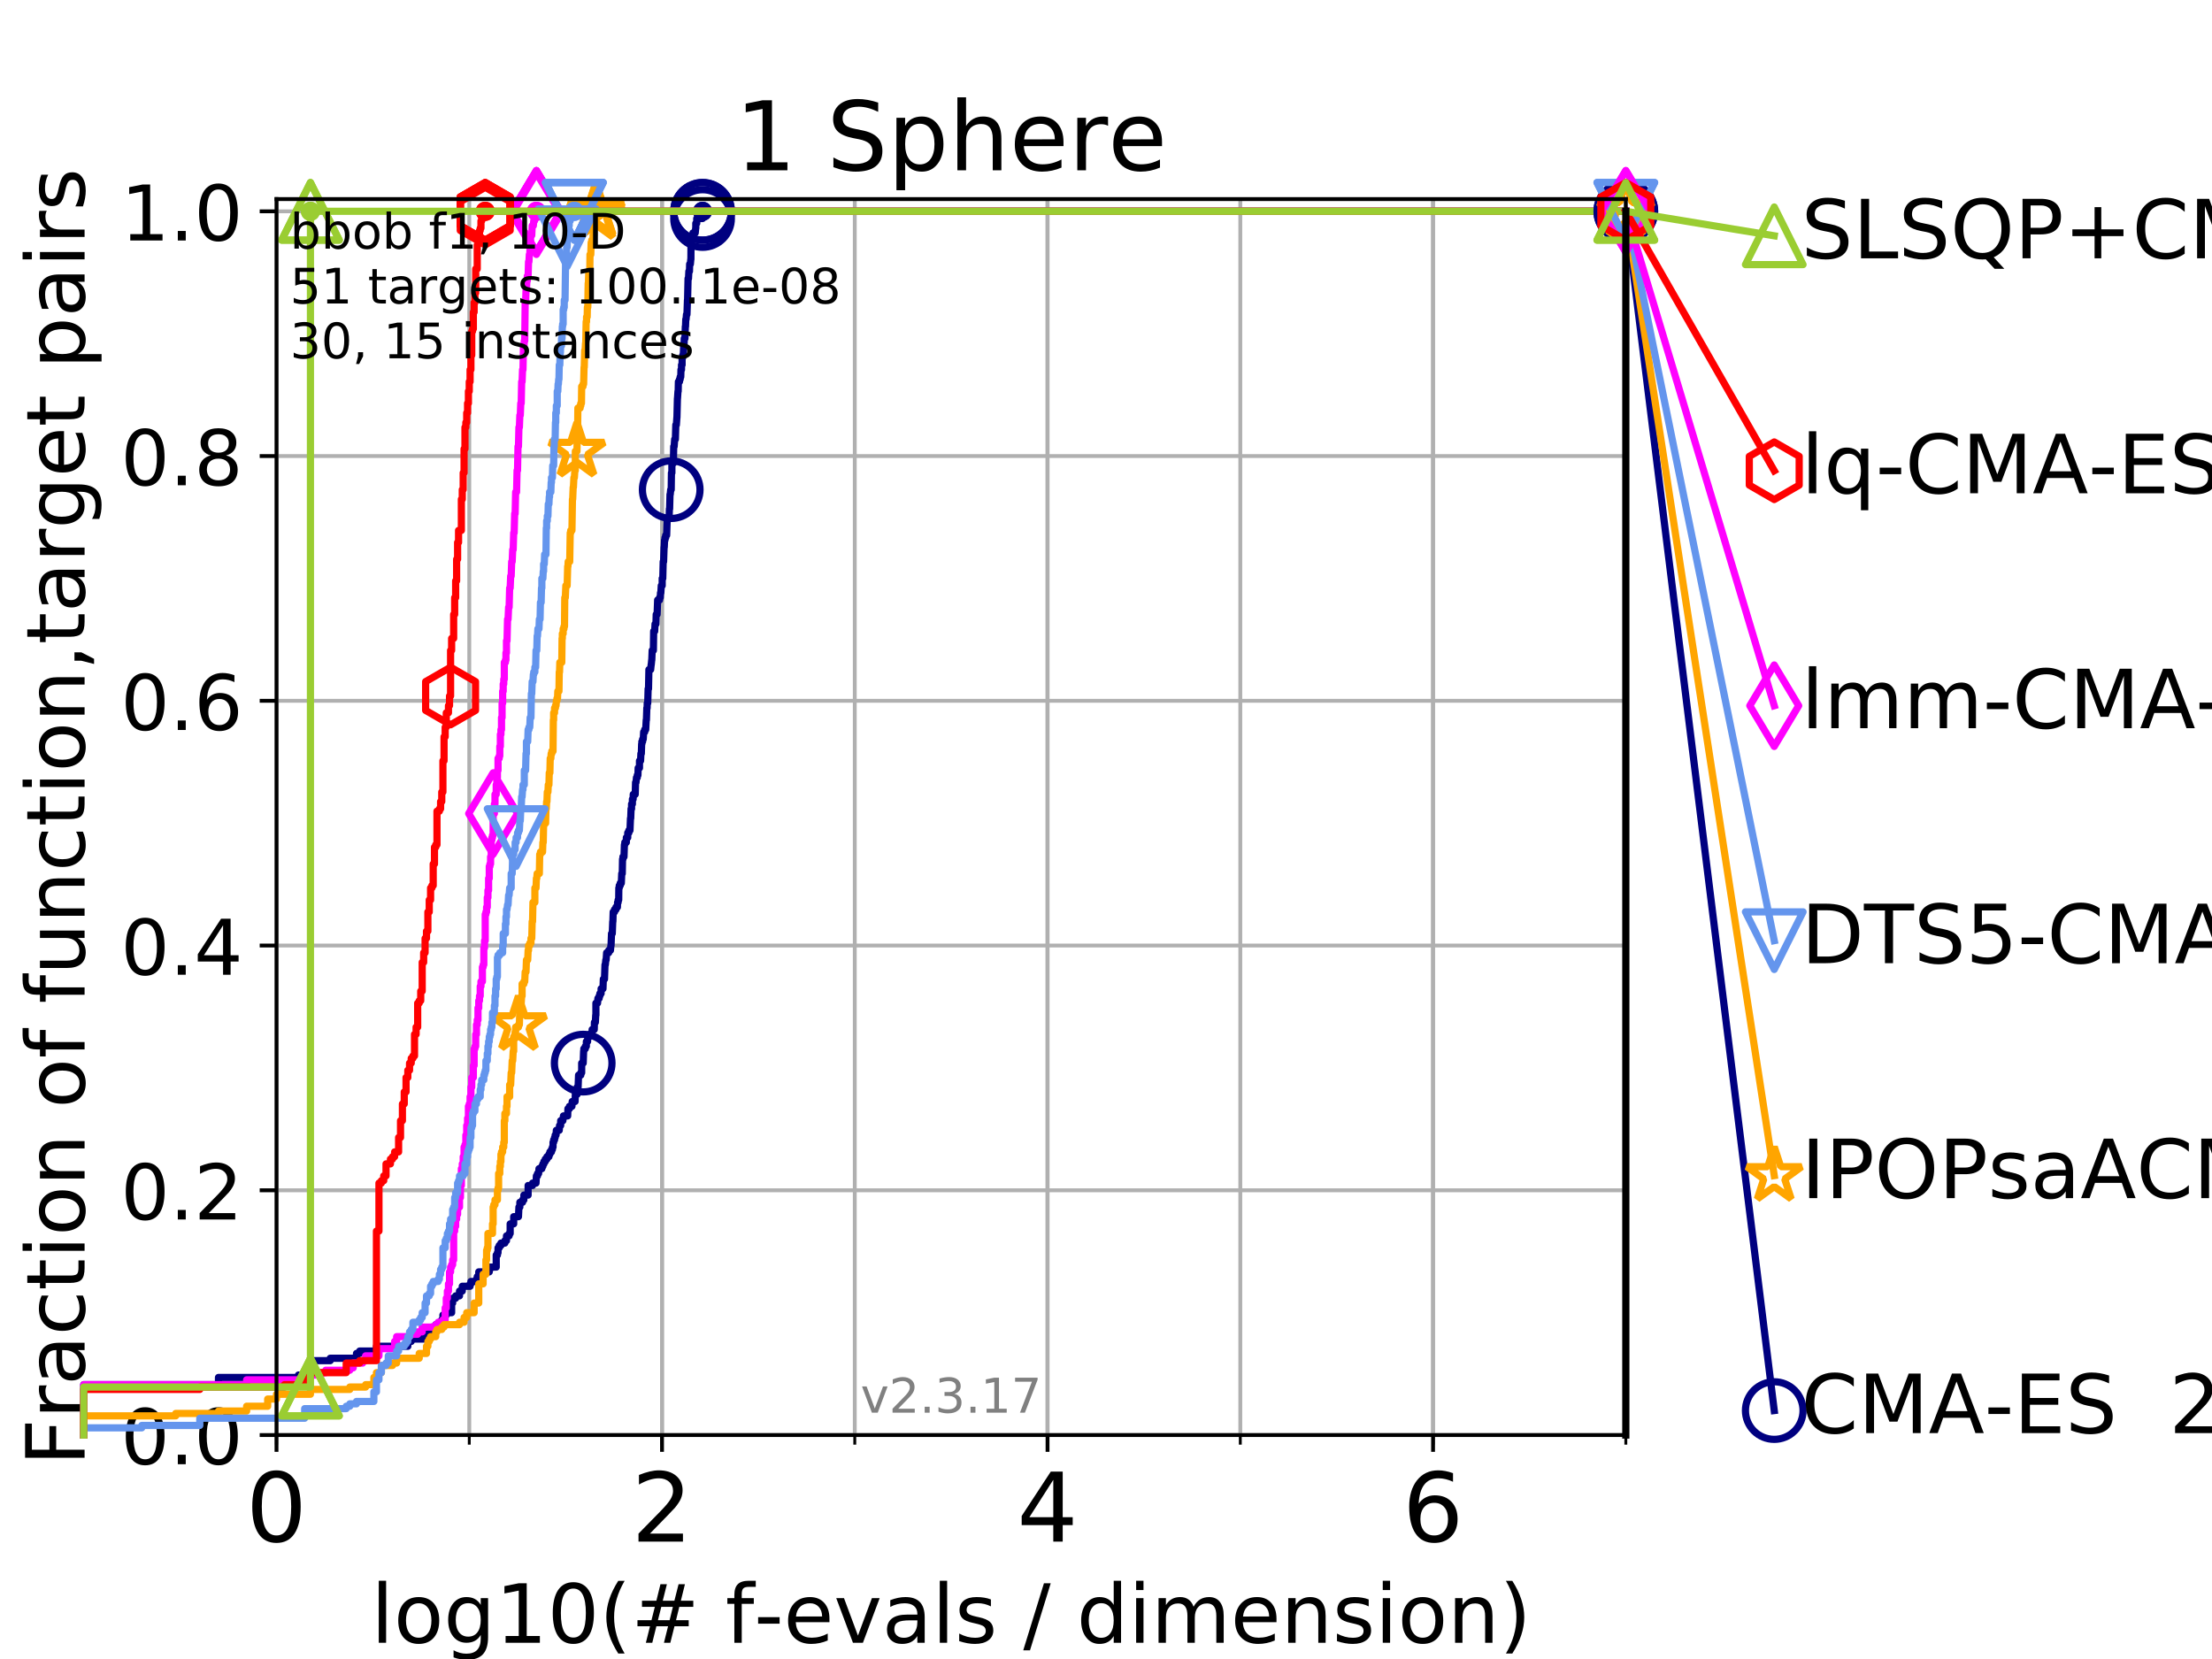 <?xml version="1.0" encoding="utf-8" standalone="no"?>
<!DOCTYPE svg PUBLIC "-//W3C//DTD SVG 1.1//EN"
  "http://www.w3.org/Graphics/SVG/1.1/DTD/svg11.dtd">
<!-- Created with matplotlib (https://matplotlib.org/) -->
<svg height="345.6pt" version="1.1" viewBox="0 0 460.8 345.6" width="460.8pt" xmlns="http://www.w3.org/2000/svg" xmlns:xlink="http://www.w3.org/1999/xlink">
 <defs>
  <style type="text/css">
*{stroke-linecap:butt;stroke-linejoin:round;}
  </style>
 </defs>
 <g id="figure_1">
  <g id="patch_1">
   <path d="M 0 345.6 
L 460.8 345.6 
L 460.8 0 
L 0 0 
z
" style="fill:#ffffff;"/>
  </g>
  <g id="axes_1">
   <g id="patch_2">
    <path d="M 57.6 298.944 
L 338.688 298.944 
L 338.688 41.472 
L 57.6 41.472 
z
" style="fill:#ffffff;"/>
   </g>
   <g id="matplotlib.axis_1">
    <g id="xtick_1">
     <g id="line2d_1">
      <path clip-path="url(#p19c68897c5)" d="M 57.6 298.944 
L 57.6 41.472 
" style="fill:none;stroke:#b0b0b0;stroke-linecap:square;stroke-width:0.8;"/>
     </g>
     <g id="line2d_2">
      <defs>
       <path d="M 0 0 
L 0 3.5 
" id="me1dbc6b013" style="stroke:#000000;stroke-width:0.8;"/>
      </defs>
      <g>
       <use style="stroke:#000000;stroke-width:0.8;" x="57.6" xlink:href="#me1dbc6b013" y="298.944"/>
      </g>
     </g>
     <g id="text_1">
      <!-- 0 -->
      <defs>
       <path d="M 31.781 66.406 
Q 24.172 66.406 20.328 58.906 
Q 16.5 51.422 16.5 36.375 
Q 16.5 21.391 20.328 13.891 
Q 24.172 6.391 31.781 6.391 
Q 39.453 6.391 43.281 13.891 
Q 47.125 21.391 47.125 36.375 
Q 47.125 51.422 43.281 58.906 
Q 39.453 66.406 31.781 66.406 
z
M 31.781 74.219 
Q 44.047 74.219 50.516 64.516 
Q 56.984 54.828 56.984 36.375 
Q 56.984 17.969 50.516 8.266 
Q 44.047 -1.422 31.781 -1.422 
Q 19.531 -1.422 13.062 8.266 
Q 6.594 17.969 6.594 36.375 
Q 6.594 54.828 13.062 64.516 
Q 19.531 74.219 31.781 74.219 
z
" id="DejaVuSans-48"/>
      </defs>
      <g transform="translate(51.237 321.141)scale(0.2 -0.2)">
       <use xlink:href="#DejaVuSans-48"/>
      </g>
     </g>
    </g>
    <g id="xtick_2">
     <g id="line2d_3">
      <path clip-path="url(#p19c68897c5)" d="M 137.911 298.944 
L 137.911 41.472 
" style="fill:none;stroke:#b0b0b0;stroke-linecap:square;stroke-width:0.8;"/>
     </g>
     <g id="line2d_4">
      <g>
       <use style="stroke:#000000;stroke-width:0.8;" x="137.911" xlink:href="#me1dbc6b013" y="298.944"/>
      </g>
     </g>
     <g id="text_2">
      <!-- 2 -->
      <defs>
       <path d="M 19.188 8.297 
L 53.609 8.297 
L 53.609 0 
L 7.328 0 
L 7.328 8.297 
Q 12.938 14.109 22.625 23.891 
Q 32.328 33.688 34.812 36.531 
Q 39.547 41.844 41.422 45.531 
Q 43.312 49.219 43.312 52.781 
Q 43.312 58.594 39.234 62.25 
Q 35.156 65.922 28.609 65.922 
Q 23.969 65.922 18.812 64.312 
Q 13.672 62.703 7.812 59.422 
L 7.812 69.391 
Q 13.766 71.781 18.938 73 
Q 24.125 74.219 28.422 74.219 
Q 39.75 74.219 46.484 68.547 
Q 53.219 62.891 53.219 53.422 
Q 53.219 48.922 51.531 44.891 
Q 49.859 40.875 45.406 35.406 
Q 44.188 33.984 37.641 27.219 
Q 31.109 20.453 19.188 8.297 
z
" id="DejaVuSans-50"/>
      </defs>
      <g transform="translate(131.548 321.141)scale(0.2 -0.2)">
       <use xlink:href="#DejaVuSans-50"/>
      </g>
     </g>
    </g>
    <g id="xtick_3">
     <g id="line2d_5">
      <path clip-path="url(#p19c68897c5)" d="M 218.222 298.944 
L 218.222 41.472 
" style="fill:none;stroke:#b0b0b0;stroke-linecap:square;stroke-width:0.8;"/>
     </g>
     <g id="line2d_6">
      <g>
       <use style="stroke:#000000;stroke-width:0.8;" x="218.222" xlink:href="#me1dbc6b013" y="298.944"/>
      </g>
     </g>
     <g id="text_3">
      <!-- 4 -->
      <defs>
       <path d="M 37.797 64.312 
L 12.891 25.391 
L 37.797 25.391 
z
M 35.203 72.906 
L 47.609 72.906 
L 47.609 25.391 
L 58.016 25.391 
L 58.016 17.188 
L 47.609 17.188 
L 47.609 0 
L 37.797 0 
L 37.797 17.188 
L 4.891 17.188 
L 4.891 26.703 
z
" id="DejaVuSans-52"/>
      </defs>
      <g transform="translate(211.859 321.141)scale(0.2 -0.2)">
       <use xlink:href="#DejaVuSans-52"/>
      </g>
     </g>
    </g>
    <g id="xtick_4">
     <g id="line2d_7">
      <path clip-path="url(#p19c68897c5)" d="M 298.533 298.944 
L 298.533 41.472 
" style="fill:none;stroke:#b0b0b0;stroke-linecap:square;stroke-width:0.8;"/>
     </g>
     <g id="line2d_8">
      <g>
       <use style="stroke:#000000;stroke-width:0.8;" x="298.533" xlink:href="#me1dbc6b013" y="298.944"/>
      </g>
     </g>
     <g id="text_4">
      <!-- 6 -->
      <defs>
       <path d="M 33.016 40.375 
Q 26.375 40.375 22.484 35.828 
Q 18.609 31.297 18.609 23.391 
Q 18.609 15.531 22.484 10.953 
Q 26.375 6.391 33.016 6.391 
Q 39.656 6.391 43.531 10.953 
Q 47.406 15.531 47.406 23.391 
Q 47.406 31.297 43.531 35.828 
Q 39.656 40.375 33.016 40.375 
z
M 52.594 71.297 
L 52.594 62.312 
Q 48.875 64.062 45.094 64.984 
Q 41.312 65.922 37.594 65.922 
Q 27.828 65.922 22.672 59.328 
Q 17.531 52.734 16.797 39.406 
Q 19.672 43.656 24.016 45.922 
Q 28.375 48.188 33.594 48.188 
Q 44.578 48.188 50.953 41.516 
Q 57.328 34.859 57.328 23.391 
Q 57.328 12.156 50.688 5.359 
Q 44.047 -1.422 33.016 -1.422 
Q 20.359 -1.422 13.672 8.266 
Q 6.984 17.969 6.984 36.375 
Q 6.984 53.656 15.188 63.938 
Q 23.391 74.219 37.203 74.219 
Q 40.922 74.219 44.703 73.484 
Q 48.484 72.75 52.594 71.297 
z
" id="DejaVuSans-54"/>
      </defs>
      <g transform="translate(292.17 321.141)scale(0.2 -0.2)">
       <use xlink:href="#DejaVuSans-54"/>
      </g>
     </g>
    </g>
    <g id="xtick_5">
     <g id="line2d_9">
      <path clip-path="url(#p19c68897c5)" d="M 57.6 298.944 
L 57.6 41.472 
" style="fill:none;stroke:#b0b0b0;stroke-linecap:square;stroke-width:0.8;"/>
     </g>
     <g id="line2d_10">
      <defs>
       <path d="M 0 0 
L 0 2 
" id="m7eb138e5d2" style="stroke:#000000;stroke-width:0.6;"/>
      </defs>
      <g>
       <use style="stroke:#000000;stroke-width:0.6;" x="57.6" xlink:href="#m7eb138e5d2" y="298.944"/>
      </g>
     </g>
    </g>
    <g id="xtick_6">
     <g id="line2d_11">
      <path clip-path="url(#p19c68897c5)" d="M 97.755 298.944 
L 97.755 41.472 
" style="fill:none;stroke:#b0b0b0;stroke-linecap:square;stroke-width:0.8;"/>
     </g>
     <g id="line2d_12">
      <g>
       <use style="stroke:#000000;stroke-width:0.6;" x="97.755" xlink:href="#m7eb138e5d2" y="298.944"/>
      </g>
     </g>
    </g>
    <g id="xtick_7">
     <g id="line2d_13">
      <path clip-path="url(#p19c68897c5)" d="M 137.911 298.944 
L 137.911 41.472 
" style="fill:none;stroke:#b0b0b0;stroke-linecap:square;stroke-width:0.8;"/>
     </g>
     <g id="line2d_14">
      <g>
       <use style="stroke:#000000;stroke-width:0.6;" x="137.911" xlink:href="#m7eb138e5d2" y="298.944"/>
      </g>
     </g>
    </g>
    <g id="xtick_8">
     <g id="line2d_15">
      <path clip-path="url(#p19c68897c5)" d="M 178.066 298.944 
L 178.066 41.472 
" style="fill:none;stroke:#b0b0b0;stroke-linecap:square;stroke-width:0.8;"/>
     </g>
     <g id="line2d_16">
      <g>
       <use style="stroke:#000000;stroke-width:0.6;" x="178.066" xlink:href="#m7eb138e5d2" y="298.944"/>
      </g>
     </g>
    </g>
    <g id="xtick_9">
     <g id="line2d_17">
      <path clip-path="url(#p19c68897c5)" d="M 218.222 298.944 
L 218.222 41.472 
" style="fill:none;stroke:#b0b0b0;stroke-linecap:square;stroke-width:0.8;"/>
     </g>
     <g id="line2d_18">
      <g>
       <use style="stroke:#000000;stroke-width:0.6;" x="218.222" xlink:href="#m7eb138e5d2" y="298.944"/>
      </g>
     </g>
    </g>
    <g id="xtick_10">
     <g id="line2d_19">
      <path clip-path="url(#p19c68897c5)" d="M 258.377 298.944 
L 258.377 41.472 
" style="fill:none;stroke:#b0b0b0;stroke-linecap:square;stroke-width:0.8;"/>
     </g>
     <g id="line2d_20">
      <g>
       <use style="stroke:#000000;stroke-width:0.6;" x="258.377" xlink:href="#m7eb138e5d2" y="298.944"/>
      </g>
     </g>
    </g>
    <g id="xtick_11">
     <g id="line2d_21">
      <path clip-path="url(#p19c68897c5)" d="M 298.533 298.944 
L 298.533 41.472 
" style="fill:none;stroke:#b0b0b0;stroke-linecap:square;stroke-width:0.8;"/>
     </g>
     <g id="line2d_22">
      <g>
       <use style="stroke:#000000;stroke-width:0.6;" x="298.533" xlink:href="#m7eb138e5d2" y="298.944"/>
      </g>
     </g>
    </g>
    <g id="xtick_12">
     <g id="line2d_23">
      <path clip-path="url(#p19c68897c5)" d="M 338.688 298.944 
L 338.688 41.472 
" style="fill:none;stroke:#b0b0b0;stroke-linecap:square;stroke-width:0.8;"/>
     </g>
     <g id="line2d_24">
      <g>
       <use style="stroke:#000000;stroke-width:0.6;" x="338.688" xlink:href="#m7eb138e5d2" y="298.944"/>
      </g>
     </g>
    </g>
    <g id="text_5">
     <!-- log10(# f-evals / dimension) -->
     <defs>
      <path d="M 9.422 75.984 
L 18.406 75.984 
L 18.406 0 
L 9.422 0 
z
" id="DejaVuSans-108"/>
      <path d="M 30.609 48.391 
Q 23.391 48.391 19.188 42.75 
Q 14.984 37.109 14.984 27.297 
Q 14.984 17.484 19.156 11.844 
Q 23.344 6.203 30.609 6.203 
Q 37.797 6.203 41.984 11.859 
Q 46.188 17.531 46.188 27.297 
Q 46.188 37.016 41.984 42.703 
Q 37.797 48.391 30.609 48.391 
z
M 30.609 56 
Q 42.328 56 49.016 48.375 
Q 55.719 40.766 55.719 27.297 
Q 55.719 13.875 49.016 6.219 
Q 42.328 -1.422 30.609 -1.422 
Q 18.844 -1.422 12.172 6.219 
Q 5.516 13.875 5.516 27.297 
Q 5.516 40.766 12.172 48.375 
Q 18.844 56 30.609 56 
z
" id="DejaVuSans-111"/>
      <path d="M 45.406 27.984 
Q 45.406 37.75 41.375 43.109 
Q 37.359 48.484 30.078 48.484 
Q 22.859 48.484 18.828 43.109 
Q 14.797 37.75 14.797 27.984 
Q 14.797 18.266 18.828 12.891 
Q 22.859 7.516 30.078 7.516 
Q 37.359 7.516 41.375 12.891 
Q 45.406 18.266 45.406 27.984 
z
M 54.391 6.781 
Q 54.391 -7.172 48.188 -13.984 
Q 42 -20.797 29.203 -20.797 
Q 24.469 -20.797 20.266 -20.094 
Q 16.062 -19.391 12.109 -17.922 
L 12.109 -9.188 
Q 16.062 -11.328 19.922 -12.344 
Q 23.781 -13.375 27.781 -13.375 
Q 36.625 -13.375 41.016 -8.766 
Q 45.406 -4.156 45.406 5.172 
L 45.406 9.625 
Q 42.625 4.781 38.281 2.391 
Q 33.938 0 27.875 0 
Q 17.828 0 11.672 7.656 
Q 5.516 15.328 5.516 27.984 
Q 5.516 40.672 11.672 48.328 
Q 17.828 56 27.875 56 
Q 33.938 56 38.281 53.609 
Q 42.625 51.219 45.406 46.391 
L 45.406 54.688 
L 54.391 54.688 
z
" id="DejaVuSans-103"/>
      <path d="M 12.406 8.297 
L 28.516 8.297 
L 28.516 63.922 
L 10.984 60.406 
L 10.984 69.391 
L 28.422 72.906 
L 38.281 72.906 
L 38.281 8.297 
L 54.391 8.297 
L 54.391 0 
L 12.406 0 
z
" id="DejaVuSans-49"/>
      <path d="M 31 75.875 
Q 24.469 64.656 21.281 53.656 
Q 18.109 42.672 18.109 31.391 
Q 18.109 20.125 21.312 9.062 
Q 24.516 -2 31 -13.188 
L 23.188 -13.188 
Q 15.875 -1.703 12.234 9.375 
Q 8.594 20.453 8.594 31.391 
Q 8.594 42.281 12.203 53.312 
Q 15.828 64.359 23.188 75.875 
z
" id="DejaVuSans-40"/>
      <path d="M 51.125 44 
L 36.922 44 
L 32.812 27.688 
L 47.125 27.688 
z
M 43.797 71.781 
L 38.719 51.516 
L 52.984 51.516 
L 58.109 71.781 
L 65.922 71.781 
L 60.891 51.516 
L 76.125 51.516 
L 76.125 44 
L 58.984 44 
L 54.984 27.688 
L 70.516 27.688 
L 70.516 20.219 
L 53.078 20.219 
L 48 0 
L 40.188 0 
L 45.219 20.219 
L 30.906 20.219 
L 25.875 0 
L 18.016 0 
L 23.094 20.219 
L 7.719 20.219 
L 7.719 27.688 
L 24.906 27.688 
L 29 44 
L 13.281 44 
L 13.281 51.516 
L 30.906 51.516 
L 35.891 71.781 
z
" id="DejaVuSans-35"/>
      <path id="DejaVuSans-32"/>
      <path d="M 37.109 75.984 
L 37.109 68.5 
L 28.516 68.5 
Q 23.688 68.5 21.797 66.547 
Q 19.922 64.594 19.922 59.516 
L 19.922 54.688 
L 34.719 54.688 
L 34.719 47.703 
L 19.922 47.703 
L 19.922 0 
L 10.891 0 
L 10.891 47.703 
L 2.297 47.703 
L 2.297 54.688 
L 10.891 54.688 
L 10.891 58.5 
Q 10.891 67.625 15.141 71.797 
Q 19.391 75.984 28.609 75.984 
z
" id="DejaVuSans-102"/>
      <path d="M 4.891 31.391 
L 31.203 31.391 
L 31.203 23.391 
L 4.891 23.391 
z
" id="DejaVuSans-45"/>
      <path d="M 56.203 29.594 
L 56.203 25.203 
L 14.891 25.203 
Q 15.484 15.922 20.484 11.062 
Q 25.484 6.203 34.422 6.203 
Q 39.594 6.203 44.453 7.469 
Q 49.312 8.734 54.109 11.281 
L 54.109 2.781 
Q 49.266 0.734 44.188 -0.344 
Q 39.109 -1.422 33.891 -1.422 
Q 20.797 -1.422 13.156 6.188 
Q 5.516 13.812 5.516 26.812 
Q 5.516 40.234 12.766 48.109 
Q 20.016 56 32.328 56 
Q 43.359 56 49.781 48.891 
Q 56.203 41.797 56.203 29.594 
z
M 47.219 32.234 
Q 47.125 39.594 43.094 43.984 
Q 39.062 48.391 32.422 48.391 
Q 24.906 48.391 20.391 44.141 
Q 15.875 39.891 15.188 32.172 
z
" id="DejaVuSans-101"/>
      <path d="M 2.984 54.688 
L 12.5 54.688 
L 29.594 8.797 
L 46.688 54.688 
L 56.203 54.688 
L 35.688 0 
L 23.484 0 
z
" id="DejaVuSans-118"/>
      <path d="M 34.281 27.484 
Q 23.391 27.484 19.188 25 
Q 14.984 22.516 14.984 16.5 
Q 14.984 11.719 18.141 8.906 
Q 21.297 6.109 26.703 6.109 
Q 34.188 6.109 38.703 11.406 
Q 43.219 16.703 43.219 25.484 
L 43.219 27.484 
z
M 52.203 31.203 
L 52.203 0 
L 43.219 0 
L 43.219 8.297 
Q 40.141 3.328 35.547 0.953 
Q 30.953 -1.422 24.312 -1.422 
Q 15.922 -1.422 10.953 3.297 
Q 6 8.016 6 15.922 
Q 6 25.141 12.172 29.828 
Q 18.359 34.516 30.609 34.516 
L 43.219 34.516 
L 43.219 35.406 
Q 43.219 41.609 39.141 45 
Q 35.062 48.391 27.688 48.391 
Q 23 48.391 18.547 47.266 
Q 14.109 46.141 10.016 43.891 
L 10.016 52.203 
Q 14.938 54.109 19.578 55.047 
Q 24.219 56 28.609 56 
Q 40.484 56 46.344 49.844 
Q 52.203 43.703 52.203 31.203 
z
" id="DejaVuSans-97"/>
      <path d="M 44.281 53.078 
L 44.281 44.578 
Q 40.484 46.531 36.375 47.5 
Q 32.281 48.484 27.875 48.484 
Q 21.188 48.484 17.844 46.438 
Q 14.5 44.391 14.5 40.281 
Q 14.5 37.156 16.891 35.375 
Q 19.281 33.594 26.516 31.984 
L 29.594 31.297 
Q 39.156 29.25 43.188 25.516 
Q 47.219 21.781 47.219 15.094 
Q 47.219 7.469 41.188 3.016 
Q 35.156 -1.422 24.609 -1.422 
Q 20.219 -1.422 15.453 -0.562 
Q 10.688 0.297 5.422 2 
L 5.422 11.281 
Q 10.406 8.688 15.234 7.391 
Q 20.062 6.109 24.812 6.109 
Q 31.156 6.109 34.562 8.281 
Q 37.984 10.453 37.984 14.406 
Q 37.984 18.062 35.516 20.016 
Q 33.062 21.969 24.703 23.781 
L 21.578 24.516 
Q 13.234 26.266 9.516 29.906 
Q 5.812 33.547 5.812 39.891 
Q 5.812 47.609 11.281 51.797 
Q 16.75 56 26.812 56 
Q 31.781 56 36.172 55.266 
Q 40.578 54.547 44.281 53.078 
z
" id="DejaVuSans-115"/>
      <path d="M 25.391 72.906 
L 33.688 72.906 
L 8.297 -9.281 
L 0 -9.281 
z
" id="DejaVuSans-47"/>
      <path d="M 45.406 46.391 
L 45.406 75.984 
L 54.391 75.984 
L 54.391 0 
L 45.406 0 
L 45.406 8.203 
Q 42.578 3.328 38.25 0.953 
Q 33.938 -1.422 27.875 -1.422 
Q 17.969 -1.422 11.734 6.484 
Q 5.516 14.406 5.516 27.297 
Q 5.516 40.188 11.734 48.094 
Q 17.969 56 27.875 56 
Q 33.938 56 38.25 53.625 
Q 42.578 51.266 45.406 46.391 
z
M 14.797 27.297 
Q 14.797 17.391 18.875 11.75 
Q 22.953 6.109 30.078 6.109 
Q 37.203 6.109 41.297 11.75 
Q 45.406 17.391 45.406 27.297 
Q 45.406 37.203 41.297 42.844 
Q 37.203 48.484 30.078 48.484 
Q 22.953 48.484 18.875 42.844 
Q 14.797 37.203 14.797 27.297 
z
" id="DejaVuSans-100"/>
      <path d="M 9.422 54.688 
L 18.406 54.688 
L 18.406 0 
L 9.422 0 
z
M 9.422 75.984 
L 18.406 75.984 
L 18.406 64.594 
L 9.422 64.594 
z
" id="DejaVuSans-105"/>
      <path d="M 52 44.188 
Q 55.375 50.25 60.062 53.125 
Q 64.75 56 71.094 56 
Q 79.641 56 84.281 50.016 
Q 88.922 44.047 88.922 33.016 
L 88.922 0 
L 79.891 0 
L 79.891 32.719 
Q 79.891 40.578 77.094 44.375 
Q 74.312 48.188 68.609 48.188 
Q 61.625 48.188 57.562 43.547 
Q 53.516 38.922 53.516 30.906 
L 53.516 0 
L 44.484 0 
L 44.484 32.719 
Q 44.484 40.625 41.703 44.406 
Q 38.922 48.188 33.109 48.188 
Q 26.219 48.188 22.156 43.531 
Q 18.109 38.875 18.109 30.906 
L 18.109 0 
L 9.078 0 
L 9.078 54.688 
L 18.109 54.688 
L 18.109 46.188 
Q 21.188 51.219 25.484 53.609 
Q 29.781 56 35.688 56 
Q 41.656 56 45.828 52.969 
Q 50 49.953 52 44.188 
z
" id="DejaVuSans-109"/>
      <path d="M 54.891 33.016 
L 54.891 0 
L 45.906 0 
L 45.906 32.719 
Q 45.906 40.484 42.875 44.328 
Q 39.844 48.188 33.797 48.188 
Q 26.516 48.188 22.312 43.547 
Q 18.109 38.922 18.109 30.906 
L 18.109 0 
L 9.078 0 
L 9.078 54.688 
L 18.109 54.688 
L 18.109 46.188 
Q 21.344 51.125 25.703 53.562 
Q 30.078 56 35.797 56 
Q 45.219 56 50.047 50.172 
Q 54.891 44.344 54.891 33.016 
z
" id="DejaVuSans-110"/>
      <path d="M 8.016 75.875 
L 15.828 75.875 
Q 23.141 64.359 26.781 53.312 
Q 30.422 42.281 30.422 31.391 
Q 30.422 20.453 26.781 9.375 
Q 23.141 -1.703 15.828 -13.188 
L 8.016 -13.188 
Q 14.5 -2 17.703 9.062 
Q 20.906 20.125 20.906 31.391 
Q 20.906 42.672 17.703 53.656 
Q 14.5 64.656 8.016 75.875 
z
" id="DejaVuSans-41"/>
     </defs>
     <g transform="translate(77.303 342.218)scale(0.17 -0.17)">
      <use xlink:href="#DejaVuSans-108"/>
      <use x="27.783" xlink:href="#DejaVuSans-111"/>
      <use x="88.965" xlink:href="#DejaVuSans-103"/>
      <use x="152.441" xlink:href="#DejaVuSans-49"/>
      <use x="216.064" xlink:href="#DejaVuSans-48"/>
      <use x="279.688" xlink:href="#DejaVuSans-40"/>
      <use x="318.701" xlink:href="#DejaVuSans-35"/>
      <use x="402.49" xlink:href="#DejaVuSans-32"/>
      <use x="434.277" xlink:href="#DejaVuSans-102"/>
      <use x="469.404" xlink:href="#DejaVuSans-45"/>
      <use x="505.488" xlink:href="#DejaVuSans-101"/>
      <use x="567.012" xlink:href="#DejaVuSans-118"/>
      <use x="626.191" xlink:href="#DejaVuSans-97"/>
      <use x="687.471" xlink:href="#DejaVuSans-108"/>
      <use x="715.254" xlink:href="#DejaVuSans-115"/>
      <use x="767.354" xlink:href="#DejaVuSans-32"/>
      <use x="799.141" xlink:href="#DejaVuSans-47"/>
      <use x="832.832" xlink:href="#DejaVuSans-32"/>
      <use x="864.619" xlink:href="#DejaVuSans-100"/>
      <use x="928.096" xlink:href="#DejaVuSans-105"/>
      <use x="955.879" xlink:href="#DejaVuSans-109"/>
      <use x="1053.291" xlink:href="#DejaVuSans-101"/>
      <use x="1114.814" xlink:href="#DejaVuSans-110"/>
      <use x="1178.193" xlink:href="#DejaVuSans-115"/>
      <use x="1230.293" xlink:href="#DejaVuSans-105"/>
      <use x="1258.076" xlink:href="#DejaVuSans-111"/>
      <use x="1319.258" xlink:href="#DejaVuSans-110"/>
      <use x="1382.637" xlink:href="#DejaVuSans-41"/>
     </g>
    </g>
   </g>
   <g id="matplotlib.axis_2">
    <g id="ytick_1">
     <g id="line2d_25">
      <path clip-path="url(#p19c68897c5)" d="M 57.6 298.944 
L 338.688 298.944 
" style="fill:none;stroke:#b0b0b0;stroke-linecap:square;stroke-width:0.8;"/>
     </g>
     <g id="line2d_26">
      <defs>
       <path d="M 0 0 
L -3.5 0 
" id="md12203e4a8" style="stroke:#000000;stroke-width:0.8;"/>
      </defs>
      <g>
       <use style="stroke:#000000;stroke-width:0.8;" x="57.6" xlink:href="#md12203e4a8" y="298.944"/>
      </g>
     </g>
     <g id="text_6">
      <!-- 0.0 -->
      <defs>
       <path d="M 10.688 12.406 
L 21 12.406 
L 21 0 
L 10.688 0 
z
" id="DejaVuSans-46"/>
      </defs>
      <g transform="translate(25.155 305.023)scale(0.16 -0.16)">
       <use xlink:href="#DejaVuSans-48"/>
       <use x="63.623" xlink:href="#DejaVuSans-46"/>
       <use x="95.41" xlink:href="#DejaVuSans-48"/>
      </g>
     </g>
    </g>
    <g id="ytick_2">
     <g id="line2d_27">
      <path clip-path="url(#p19c68897c5)" d="M 57.6 247.959 
L 338.688 247.959 
" style="fill:none;stroke:#b0b0b0;stroke-linecap:square;stroke-width:0.8;"/>
     </g>
     <g id="line2d_28">
      <g>
       <use style="stroke:#000000;stroke-width:0.8;" x="57.6" xlink:href="#md12203e4a8" y="247.959"/>
      </g>
     </g>
     <g id="text_7">
      <!-- 0.2 -->
      <g transform="translate(25.155 254.038)scale(0.16 -0.16)">
       <use xlink:href="#DejaVuSans-48"/>
       <use x="63.623" xlink:href="#DejaVuSans-46"/>
       <use x="95.41" xlink:href="#DejaVuSans-50"/>
      </g>
     </g>
    </g>
    <g id="ytick_3">
     <g id="line2d_29">
      <path clip-path="url(#p19c68897c5)" d="M 57.6 196.975 
L 338.688 196.975 
" style="fill:none;stroke:#b0b0b0;stroke-linecap:square;stroke-width:0.8;"/>
     </g>
     <g id="line2d_30">
      <g>
       <use style="stroke:#000000;stroke-width:0.8;" x="57.6" xlink:href="#md12203e4a8" y="196.975"/>
      </g>
     </g>
     <g id="text_8">
      <!-- 0.4 -->
      <g transform="translate(25.155 203.054)scale(0.16 -0.16)">
       <use xlink:href="#DejaVuSans-48"/>
       <use x="63.623" xlink:href="#DejaVuSans-46"/>
       <use x="95.41" xlink:href="#DejaVuSans-52"/>
      </g>
     </g>
    </g>
    <g id="ytick_4">
     <g id="line2d_31">
      <path clip-path="url(#p19c68897c5)" d="M 57.6 145.99 
L 338.688 145.99 
" style="fill:none;stroke:#b0b0b0;stroke-linecap:square;stroke-width:0.8;"/>
     </g>
     <g id="line2d_32">
      <g>
       <use style="stroke:#000000;stroke-width:0.8;" x="57.6" xlink:href="#md12203e4a8" y="145.99"/>
      </g>
     </g>
     <g id="text_9">
      <!-- 0.6 -->
      <g transform="translate(25.155 152.069)scale(0.16 -0.16)">
       <use xlink:href="#DejaVuSans-48"/>
       <use x="63.623" xlink:href="#DejaVuSans-46"/>
       <use x="95.41" xlink:href="#DejaVuSans-54"/>
      </g>
     </g>
    </g>
    <g id="ytick_5">
     <g id="line2d_33">
      <path clip-path="url(#p19c68897c5)" d="M 57.6 95.006 
L 338.688 95.006 
" style="fill:none;stroke:#b0b0b0;stroke-linecap:square;stroke-width:0.8;"/>
     </g>
     <g id="line2d_34">
      <g>
       <use style="stroke:#000000;stroke-width:0.8;" x="57.6" xlink:href="#md12203e4a8" y="95.006"/>
      </g>
     </g>
     <g id="text_10">
      <!-- 0.8 -->
      <defs>
       <path d="M 31.781 34.625 
Q 24.75 34.625 20.719 30.859 
Q 16.703 27.094 16.703 20.516 
Q 16.703 13.922 20.719 10.156 
Q 24.75 6.391 31.781 6.391 
Q 38.812 6.391 42.859 10.172 
Q 46.922 13.969 46.922 20.516 
Q 46.922 27.094 42.891 30.859 
Q 38.875 34.625 31.781 34.625 
z
M 21.922 38.812 
Q 15.578 40.375 12.031 44.719 
Q 8.5 49.078 8.5 55.328 
Q 8.5 64.062 14.719 69.141 
Q 20.953 74.219 31.781 74.219 
Q 42.672 74.219 48.875 69.141 
Q 55.078 64.062 55.078 55.328 
Q 55.078 49.078 51.531 44.719 
Q 48 40.375 41.703 38.812 
Q 48.828 37.156 52.797 32.312 
Q 56.781 27.484 56.781 20.516 
Q 56.781 9.906 50.312 4.234 
Q 43.844 -1.422 31.781 -1.422 
Q 19.734 -1.422 13.25 4.234 
Q 6.781 9.906 6.781 20.516 
Q 6.781 27.484 10.781 32.312 
Q 14.797 37.156 21.922 38.812 
z
M 18.312 54.391 
Q 18.312 48.734 21.844 45.562 
Q 25.391 42.391 31.781 42.391 
Q 38.141 42.391 41.719 45.562 
Q 45.312 48.734 45.312 54.391 
Q 45.312 60.062 41.719 63.234 
Q 38.141 66.406 31.781 66.406 
Q 25.391 66.406 21.844 63.234 
Q 18.312 60.062 18.312 54.391 
z
" id="DejaVuSans-56"/>
      </defs>
      <g transform="translate(25.155 101.085)scale(0.16 -0.16)">
       <use xlink:href="#DejaVuSans-48"/>
       <use x="63.623" xlink:href="#DejaVuSans-46"/>
       <use x="95.41" xlink:href="#DejaVuSans-56"/>
      </g>
     </g>
    </g>
    <g id="ytick_6">
     <g id="line2d_35">
      <path clip-path="url(#p19c68897c5)" d="M 57.6 44.021 
L 338.688 44.021 
" style="fill:none;stroke:#b0b0b0;stroke-linecap:square;stroke-width:0.8;"/>
     </g>
     <g id="line2d_36">
      <g>
       <use style="stroke:#000000;stroke-width:0.8;" x="57.6" xlink:href="#md12203e4a8" y="44.021"/>
      </g>
     </g>
     <g id="text_11">
      <!-- 1.0 -->
      <g transform="translate(25.155 50.1)scale(0.16 -0.16)">
       <use xlink:href="#DejaVuSans-49"/>
       <use x="63.623" xlink:href="#DejaVuSans-46"/>
       <use x="95.41" xlink:href="#DejaVuSans-48"/>
      </g>
     </g>
    </g>
    <g id="text_12">
     <!-- Fraction of function,target pairs -->
     <defs>
      <path d="M 9.812 72.906 
L 51.703 72.906 
L 51.703 64.594 
L 19.672 64.594 
L 19.672 43.109 
L 48.578 43.109 
L 48.578 34.812 
L 19.672 34.812 
L 19.672 0 
L 9.812 0 
z
" id="DejaVuSans-70"/>
      <path d="M 41.109 46.297 
Q 39.594 47.172 37.812 47.578 
Q 36.031 48 33.891 48 
Q 26.266 48 22.188 43.047 
Q 18.109 38.094 18.109 28.812 
L 18.109 0 
L 9.078 0 
L 9.078 54.688 
L 18.109 54.688 
L 18.109 46.188 
Q 20.953 51.172 25.484 53.578 
Q 30.031 56 36.531 56 
Q 37.453 56 38.578 55.875 
Q 39.703 55.766 41.062 55.516 
z
" id="DejaVuSans-114"/>
      <path d="M 48.781 52.594 
L 48.781 44.188 
Q 44.969 46.297 41.141 47.344 
Q 37.312 48.391 33.406 48.391 
Q 24.656 48.391 19.812 42.844 
Q 14.984 37.312 14.984 27.297 
Q 14.984 17.281 19.812 11.734 
Q 24.656 6.203 33.406 6.203 
Q 37.312 6.203 41.141 7.25 
Q 44.969 8.297 48.781 10.406 
L 48.781 2.094 
Q 45.016 0.344 40.984 -0.531 
Q 36.969 -1.422 32.422 -1.422 
Q 20.062 -1.422 12.781 6.344 
Q 5.516 14.109 5.516 27.297 
Q 5.516 40.672 12.859 48.328 
Q 20.219 56 33.016 56 
Q 37.156 56 41.109 55.141 
Q 45.062 54.297 48.781 52.594 
z
" id="DejaVuSans-99"/>
      <path d="M 18.312 70.219 
L 18.312 54.688 
L 36.812 54.688 
L 36.812 47.703 
L 18.312 47.703 
L 18.312 18.016 
Q 18.312 11.328 20.141 9.422 
Q 21.969 7.516 27.594 7.516 
L 36.812 7.516 
L 36.812 0 
L 27.594 0 
Q 17.188 0 13.234 3.875 
Q 9.281 7.766 9.281 18.016 
L 9.281 47.703 
L 2.688 47.703 
L 2.688 54.688 
L 9.281 54.688 
L 9.281 70.219 
z
" id="DejaVuSans-116"/>
      <path d="M 8.5 21.578 
L 8.5 54.688 
L 17.484 54.688 
L 17.484 21.922 
Q 17.484 14.156 20.5 10.266 
Q 23.531 6.391 29.594 6.391 
Q 36.859 6.391 41.078 11.031 
Q 45.312 15.672 45.312 23.688 
L 45.312 54.688 
L 54.297 54.688 
L 54.297 0 
L 45.312 0 
L 45.312 8.406 
Q 42.047 3.422 37.719 1 
Q 33.406 -1.422 27.688 -1.422 
Q 18.266 -1.422 13.375 4.438 
Q 8.5 10.297 8.5 21.578 
z
M 31.109 56 
z
" id="DejaVuSans-117"/>
      <path d="M 11.719 12.406 
L 22.016 12.406 
L 22.016 4 
L 14.016 -11.625 
L 7.719 -11.625 
L 11.719 4 
z
" id="DejaVuSans-44"/>
      <path d="M 18.109 8.203 
L 18.109 -20.797 
L 9.078 -20.797 
L 9.078 54.688 
L 18.109 54.688 
L 18.109 46.391 
Q 20.953 51.266 25.266 53.625 
Q 29.594 56 35.594 56 
Q 45.562 56 51.781 48.094 
Q 58.016 40.188 58.016 27.297 
Q 58.016 14.406 51.781 6.484 
Q 45.562 -1.422 35.594 -1.422 
Q 29.594 -1.422 25.266 0.953 
Q 20.953 3.328 18.109 8.203 
z
M 48.688 27.297 
Q 48.688 37.203 44.609 42.844 
Q 40.531 48.484 33.406 48.484 
Q 26.266 48.484 22.188 42.844 
Q 18.109 37.203 18.109 27.297 
Q 18.109 17.391 22.188 11.75 
Q 26.266 6.109 33.406 6.109 
Q 40.531 6.109 44.609 11.75 
Q 48.688 17.391 48.688 27.297 
z
" id="DejaVuSans-112"/>
     </defs>
     <g transform="translate(17.62 305.347)rotate(-90)scale(0.17 -0.17)">
      <use xlink:href="#DejaVuSans-70"/>
      <use x="57.41" xlink:href="#DejaVuSans-114"/>
      <use x="98.523" xlink:href="#DejaVuSans-97"/>
      <use x="159.803" xlink:href="#DejaVuSans-99"/>
      <use x="214.783" xlink:href="#DejaVuSans-116"/>
      <use x="253.992" xlink:href="#DejaVuSans-105"/>
      <use x="281.775" xlink:href="#DejaVuSans-111"/>
      <use x="342.957" xlink:href="#DejaVuSans-110"/>
      <use x="406.336" xlink:href="#DejaVuSans-32"/>
      <use x="438.123" xlink:href="#DejaVuSans-111"/>
      <use x="499.305" xlink:href="#DejaVuSans-102"/>
      <use x="534.51" xlink:href="#DejaVuSans-32"/>
      <use x="566.297" xlink:href="#DejaVuSans-102"/>
      <use x="601.502" xlink:href="#DejaVuSans-117"/>
      <use x="664.881" xlink:href="#DejaVuSans-110"/>
      <use x="728.26" xlink:href="#DejaVuSans-99"/>
      <use x="783.24" xlink:href="#DejaVuSans-116"/>
      <use x="822.449" xlink:href="#DejaVuSans-105"/>
      <use x="850.232" xlink:href="#DejaVuSans-111"/>
      <use x="911.414" xlink:href="#DejaVuSans-110"/>
      <use x="974.793" xlink:href="#DejaVuSans-44"/>
      <use x="1006.58" xlink:href="#DejaVuSans-116"/>
      <use x="1045.789" xlink:href="#DejaVuSans-97"/>
      <use x="1107.068" xlink:href="#DejaVuSans-114"/>
      <use x="1148.166" xlink:href="#DejaVuSans-103"/>
      <use x="1211.643" xlink:href="#DejaVuSans-101"/>
      <use x="1273.166" xlink:href="#DejaVuSans-116"/>
      <use x="1312.375" xlink:href="#DejaVuSans-32"/>
      <use x="1344.162" xlink:href="#DejaVuSans-112"/>
      <use x="1407.639" xlink:href="#DejaVuSans-97"/>
      <use x="1468.918" xlink:href="#DejaVuSans-105"/>
      <use x="1496.701" xlink:href="#DejaVuSans-114"/>
      <use x="1537.814" xlink:href="#DejaVuSans-115"/>
     </g>
    </g>
   </g>
   <g id="line2d_37">
    <defs>
     <path d="M 0 1.5 
C 0.398 1.5 0.779 1.342 1.061 1.061 
C 1.342 0.779 1.5 0.398 1.5 0 
C 1.5 -0.398 1.342 -0.779 1.061 -1.061 
C 0.779 -1.342 0.398 -1.5 0 -1.5 
C -0.398 -1.5 -0.779 -1.342 -1.061 -1.061 
C -1.342 -0.779 -1.5 -0.398 -1.5 0 
C -1.5 0.398 -1.342 0.779 -1.061 1.061 
C -0.779 1.342 -0.398 1.5 0 1.5 
z
" id="m32fcfd4f32" style="stroke:#000080;"/>
    </defs>
    <g>
     <use style="fill:#000080;stroke:#000080;" x="146.356" xlink:href="#m32fcfd4f32" y="44.021"/>
     <use style="fill:#000080;stroke:#000080;" x="146.356" xlink:href="#m32fcfd4f32" y="44.021"/>
    </g>
   </g>
   <g id="line2d_38">
    <path d="M 17.445 298.944 
L 17.445 288.447 
L 45.512 288.447 
L 45.512 286.948 
L 62.175 286.948 
L 62.175 286.448 
L 64.671 286.448 
L 64.671 283.449 
L 68.793 283.449 
L 68.793 282.949 
L 74.263 282.949 
L 74.263 281.949 
L 74.922 281.949 
L 74.922 281.449 
L 78.421 281.449 
L 78.421 280.45 
L 84.956 280.45 
L 84.956 279.45 
L 85.667 279.45 
L 85.667 278.95 
L 88.256 278.95 
L 88.256 277.95 
L 89.698 277.95 
L 89.698 276.951 
L 89.973 276.951 
L 89.973 276.451 
L 90.771 276.451 
L 90.771 275.951 
L 91.535 275.951 
L 91.535 275.451 
L 92.027 275.451 
L 92.027 274.951 
L 92.267 274.951 
L 92.267 273.952 
L 92.969 273.952 
L 92.969 273.452 
L 94.081 273.452 
L 94.081 271.452 
L 94.295 271.452 
L 94.295 270.453 
L 94.921 270.453 
L 94.921 269.953 
L 95.723 269.953 
L 95.723 268.953 
L 96.301 268.953 
L 96.301 267.953 
L 97.929 267.953 
L 97.929 267.454 
L 98.101 267.454 
L 98.101 266.954 
L 99.258 266.954 
L 99.258 266.454 
L 99.418 266.454 
L 99.418 265.954 
L 99.732 265.954 
L 99.732 264.954 
L 101.924 264.954 
L 101.924 264.454 
L 102.06 264.454 
L 102.06 263.955 
L 103.372 263.955 
L 103.372 261.455 
L 103.623 261.455 
L 103.623 260.956 
L 103.747 260.956 
L 103.747 259.956 
L 103.993 259.956 
L 103.993 259.456 
L 104.355 259.456 
L 104.355 258.956 
L 105.172 258.956 
L 105.172 258.456 
L 105.51 258.456 
L 105.51 257.457 
L 106.061 257.457 
L 106.061 256.957 
L 106.276 256.957 
L 106.276 254.957 
L 107.009 254.957 
L 107.009 253.458 
L 108.006 253.458 
L 108.103 251.458 
L 108.294 251.458 
L 108.294 250.459 
L 108.857 250.459 
L 108.857 249.959 
L 109.132 249.959 
L 109.132 248.959 
L 110.017 248.959 
L 110.017 246.96 
L 110.942 246.96 
L 110.942 246.46 
L 111.663 246.46 
L 111.742 244.96 
L 111.975 244.96 
L 111.975 244.461 
L 112.205 244.461 
L 112.281 243.461 
L 112.877 243.461 
L 112.877 242.961 
L 113.095 242.961 
L 113.095 242.461 
L 113.311 242.461 
L 113.311 241.961 
L 113.595 241.961 
L 113.595 241.461 
L 113.943 241.461 
L 113.943 240.962 
L 114.352 240.962 
L 114.352 240.462 
L 114.552 240.462 
L 114.552 239.962 
L 114.882 239.962 
L 114.882 239.462 
L 115.077 239.462 
L 115.077 238.962 
L 115.206 238.962 
L 115.206 237.962 
L 115.333 237.962 
L 115.333 237.463 
L 115.523 237.463 
L 115.523 236.963 
L 115.649 236.963 
L 115.649 236.463 
L 115.835 236.463 
L 115.897 235.463 
L 116.503 235.463 
L 116.562 234.464 
L 116.798 234.464 
L 116.798 233.464 
L 117.26 233.464 
L 117.26 232.964 
L 117.373 232.964 
L 117.373 232.464 
L 118.257 232.464 
L 118.31 230.965 
L 118.629 230.965 
L 118.629 230.465 
L 119.148 230.465 
L 119.199 229.465 
L 119.801 229.465 
L 119.85 227.966 
L 120.239 227.966 
L 120.239 226.466 
L 120.43 226.466 
L 120.525 223.967 
L 120.991 223.967 
L 120.991 223.467 
L 121.174 223.467 
L 121.174 221.467 
L 121.49 221.467 
L 121.579 218.968 
L 121.624 218.968 
L 121.624 218.468 
L 121.931 218.468 
L 121.931 217.969 
L 122.148 217.969 
L 122.148 216.969 
L 122.405 216.969 
L 122.447 215.969 
L 122.782 215.969 
L 122.782 215.469 
L 123.314 215.469 
L 123.354 214.47 
L 123.791 214.47 
L 123.83 212.97 
L 124.024 212.97 
L 124.101 211.47 
L 124.14 211.47 
L 124.14 208.971 
L 124.482 208.971 
L 124.557 207.972 
L 124.818 207.972 
L 124.818 207.472 
L 124.965 207.472 
L 124.965 206.972 
L 125.22 206.972 
L 125.22 205.972 
L 125.612 205.972 
L 125.683 203.973 
L 125.927 203.973 
L 126.031 200.974 
L 126.1 200.974 
L 126.202 199.974 
L 126.27 199.974 
L 126.372 198.474 
L 126.806 198.474 
L 126.806 197.975 
L 127.165 197.975 
L 127.262 196.975 
L 127.294 196.975 
L 127.39 194.476 
L 127.548 194.476 
L 127.643 191.976 
L 127.674 191.976 
L 127.737 189.977 
L 128.016 189.977 
L 128.016 189.477 
L 128.321 189.477 
L 128.321 188.977 
L 128.62 188.977 
L 128.65 187.978 
L 128.768 187.978 
L 128.768 187.478 
L 128.886 187.478 
L 128.915 184.979 
L 129.002 184.979 
L 129.002 184.479 
L 129.205 184.479 
L 129.205 183.979 
L 129.433 183.979 
L 129.518 181.979 
L 129.63 181.979 
L 129.686 178.98 
L 129.77 178.98 
L 129.77 178.48 
L 129.991 178.48 
L 130.073 175.981 
L 130.155 175.981 
L 130.155 175.481 
L 130.479 175.481 
L 130.479 174.482 
L 130.77 174.482 
L 130.77 173.482 
L 131.005 173.482 
L 131.005 172.982 
L 131.236 172.982 
L 131.338 170.483 
L 131.389 170.483 
L 131.465 168.484 
L 131.566 168.484 
L 131.566 167.484 
L 131.74 167.484 
L 131.74 166.484 
L 131.889 166.484 
L 131.913 165.484 
L 132.327 165.484 
L 132.399 162.985 
L 132.494 162.985 
L 132.589 161.985 
L 132.754 161.985 
L 132.754 161.486 
L 132.894 161.486 
L 132.94 159.986 
L 133.216 159.986 
L 133.216 158.487 
L 133.443 158.487 
L 133.511 156.987 
L 133.6 156.987 
L 133.667 154.988 
L 133.712 154.988 
L 133.712 154.488 
L 133.866 154.488 
L 133.866 153.988 
L 133.998 153.988 
L 134.085 152.488 
L 134.301 152.488 
L 134.301 151.989 
L 134.514 151.989 
L 134.619 149.989 
L 134.661 149.989 
L 134.745 147.49 
L 134.808 147.49 
L 134.829 146.49 
L 134.932 146.49 
L 135.015 143.491 
L 135.097 143.491 
L 135.179 139.492 
L 135.542 139.492 
L 135.642 138.493 
L 135.662 138.493 
L 135.761 137.493 
L 135.78 137.493 
L 135.859 135.494 
L 136.112 135.494 
L 136.17 131.495 
L 136.381 131.495 
L 136.457 129.995 
L 136.645 129.995 
L 136.701 127.996 
L 136.887 127.996 
L 136.998 124.997 
L 137.398 124.997 
L 137.398 124.497 
L 137.541 124.497 
L 137.594 123.497 
L 137.665 123.497 
L 137.753 121.998 
L 137.946 121.998 
L 137.946 120.498 
L 138.067 120.498 
L 138.153 116.999 
L 138.239 116.999 
L 138.341 114 
L 138.375 114 
L 138.443 112.5 
L 138.528 112.5 
L 138.528 112.001 
L 138.678 112.001 
L 138.678 111.501 
L 138.878 111.501 
L 138.976 108.502 
L 139.042 108.502 
L 139.042 108.002 
L 139.382 108.002 
L 139.446 106.002 
L 139.494 106.002 
L 139.573 103.003 
L 139.62 103.003 
L 139.715 102.004 
L 139.825 102.004 
L 139.872 98.505 
L 139.965 98.505 
L 139.965 96.505 
L 140.272 96.505 
L 140.348 93.006 
L 140.439 93.006 
L 140.544 91.507 
L 140.694 91.507 
L 140.783 88.508 
L 140.9 88.508 
L 141.003 87.008 
L 141.018 87.008 
L 141.119 83.009 
L 141.134 83.009 
L 141.235 81.51 
L 141.278 81.51 
L 141.321 79.51 
L 141.549 79.51 
L 141.549 79.011 
L 141.69 79.011 
L 141.69 78.511 
L 141.816 78.511 
L 141.858 77.011 
L 141.969 77.011 
L 141.969 76.012 
L 142.093 76.012 
L 142.093 74.512 
L 142.216 74.512 
L 142.216 74.012 
L 142.338 74.012 
L 142.433 72.013 
L 142.5 72.013 
L 142.54 70.513 
L 142.686 70.513 
L 142.766 68.014 
L 142.805 68.014 
L 142.858 66.514 
L 142.923 66.514 
L 143.002 65.515 
L 143.106 65.515 
L 143.209 62.516 
L 143.235 62.516 
L 143.337 58.017 
L 143.426 58.017 
L 143.502 56.517 
L 143.629 56.517 
L 143.666 55.018 
L 143.816 55.018 
L 143.903 54.018 
L 143.928 54.018 
L 143.952 50.019 
L 144.27 50.019 
L 144.355 48.52 
L 144.83 48.52 
L 144.924 47.52 
L 144.947 47.52 
L 144.947 46.52 
L 145.144 46.52 
L 145.144 45.521 
L 146.356 45.521 
L 146.356 44.021 
L 338.688 44.021 
L 338.688 44.021 
" style="fill:none;stroke:#000080;stroke-linecap:square;stroke-width:1.5;"/>
   </g>
   <g id="line2d_39">
    <defs>
     <path d="M 0 6 
C 1.591 6 3.117 5.368 4.243 4.243 
C 5.368 3.117 6 1.591 6 0 
C 6 -1.591 5.368 -3.117 4.243 -4.243 
C 3.117 -5.368 1.591 -6 0 -6 
C -1.591 -6 -3.117 -5.368 -4.243 -4.243 
C -5.368 -3.117 -6 -1.591 -6 0 
C -6 1.591 -5.368 3.117 -4.243 4.243 
C -3.117 5.368 -1.591 6 0 6 
z
" id="m0ea952ff3d" style="stroke:#000080;stroke-width:1.5;"/>
    </defs>
    <g>
     <use style="fill-opacity:0;stroke:#000080;stroke-width:1.5;" x="121.49" xlink:href="#m0ea952ff3d" y="221.467"/>
     <use style="fill-opacity:0;stroke:#000080;stroke-width:1.5;" x="139.825" xlink:href="#m0ea952ff3d" y="102.004"/>
     <use style="fill-opacity:0;stroke:#000080;stroke-width:1.5;" x="146.356" xlink:href="#m0ea952ff3d" y="45.521"/>
     <use style="fill-opacity:0;stroke:#000080;stroke-width:1.5;" x="146.356" xlink:href="#m0ea952ff3d" y="44.021"/>
     <use style="fill-opacity:0;stroke:#000080;stroke-width:1.5;" x="146.356" xlink:href="#m0ea952ff3d" y="44.021"/>
     <use style="fill-opacity:0;stroke:#000080;stroke-width:1.5;" x="338.688" xlink:href="#m0ea952ff3d" y="44.021"/>
    </g>
   </g>
   <g id="line2d_40">
    <path style="fill:none;stroke:#000080;stroke-linecap:square;stroke-width:1.5;"/>
    <g/>
   </g>
   <g id="line2d_41">
    <defs>
     <path d="M 0 1.5 
C 0.398 1.5 0.779 1.342 1.061 1.061 
C 1.342 0.779 1.5 0.398 1.5 0 
C 1.5 -0.398 1.342 -0.779 1.061 -1.061 
C 0.779 -1.342 0.398 -1.5 0 -1.5 
C -0.398 -1.5 -0.779 -1.342 -1.061 -1.061 
C -1.342 -0.779 -1.5 -0.398 -1.5 0 
C -1.5 0.398 -1.342 0.779 -1.061 1.061 
C -0.779 1.342 -0.398 1.5 0 1.5 
z
" id="mdd12137acd" style="stroke:#ff00ff;"/>
    </defs>
    <g>
     <use style="fill:#ff00ff;stroke:#ff00ff;" x="111.742" xlink:href="#mdd12137acd" y="44.021"/>
     <use style="fill:#ff00ff;stroke:#ff00ff;" x="111.742" xlink:href="#mdd12137acd" y="44.021"/>
    </g>
   </g>
   <g id="line2d_42">
    <path d="M 17.445 298.944 
L 17.445 288.447 
L 51.38 288.447 
L 51.38 287.447 
L 63.468 287.447 
L 63.468 286.448 
L 66.854 286.448 
L 66.854 285.948 
L 67.851 285.948 
L 67.851 285.448 
L 72.868 285.448 
L 72.868 284.948 
L 73.579 284.948 
L 73.579 283.949 
L 75.556 283.949 
L 75.556 283.449 
L 76.168 283.449 
L 76.168 282.449 
L 78.942 282.449 
L 78.942 280.949 
L 82.207 280.949 
L 82.207 279.45 
L 82.627 279.45 
L 82.627 278.45 
L 85.315 278.45 
L 85.315 277.95 
L 87.01 277.95 
L 87.01 277.451 
L 87.952 277.451 
L 87.952 276.451 
L 90.771 276.451 
L 90.771 275.951 
L 91.284 275.951 
L 91.284 275.451 
L 92.267 275.451 
L 92.267 274.951 
L 92.738 274.951 
L 92.738 272.452 
L 92.969 272.452 
L 92.969 270.453 
L 93.197 270.453 
L 93.197 268.953 
L 93.422 268.953 
L 93.422 267.454 
L 93.645 267.454 
L 93.645 264.954 
L 93.864 264.954 
L 93.864 263.955 
L 94.081 263.955 
L 94.081 263.455 
L 94.295 263.455 
L 94.295 262.455 
L 94.506 262.455 
L 94.506 256.457 
L 94.715 256.457 
L 94.715 255.457 
L 94.921 255.457 
L 94.921 253.958 
L 95.125 253.958 
L 95.125 252.958 
L 95.327 252.958 
L 95.327 251.458 
L 95.723 251.458 
L 95.723 249.459 
L 95.918 249.459 
L 95.918 246.96 
L 96.111 246.96 
L 96.111 243.461 
L 96.301 243.461 
L 96.301 242.461 
L 96.49 242.461 
L 96.49 240.962 
L 96.676 240.962 
L 96.676 238.962 
L 96.861 238.962 
L 96.861 238.462 
L 97.044 238.462 
L 97.044 236.463 
L 97.224 236.463 
L 97.224 234.464 
L 97.403 234.464 
L 97.403 232.964 
L 97.58 232.964 
L 97.58 230.465 
L 97.755 230.465 
L 97.755 229.965 
L 97.929 229.965 
L 97.929 228.465 
L 98.101 228.465 
L 98.101 226.466 
L 98.271 226.466 
L 98.271 224.467 
L 98.606 224.467 
L 98.606 221.967 
L 98.772 221.967 
L 98.772 218.468 
L 98.935 218.468 
L 98.935 217.969 
L 99.098 217.969 
L 99.098 215.469 
L 99.258 215.469 
L 99.258 213.47 
L 99.418 213.47 
L 99.418 212.47 
L 99.575 212.47 
L 99.575 209.971 
L 99.732 209.971 
L 99.732 208.471 
L 99.887 208.471 
L 99.887 207.472 
L 100.04 207.472 
L 100.04 205.472 
L 100.193 205.472 
L 100.193 204.473 
L 100.493 204.473 
L 100.493 201.474 
L 100.642 201.474 
L 100.642 200.974 
L 100.789 200.974 
L 100.789 197.475 
L 100.935 197.475 
L 100.935 195.975 
L 101.08 195.975 
L 101.08 190.477 
L 101.223 190.477 
L 101.223 189.977 
L 101.366 189.977 
L 101.366 188.977 
L 101.507 188.977 
L 101.507 186.978 
L 101.647 186.978 
L 101.647 185.478 
L 101.786 185.478 
L 101.786 182.979 
L 101.924 182.979 
L 101.924 180.48 
L 102.06 180.48 
L 102.06 179.98 
L 102.196 179.98 
L 102.196 178.48 
L 102.331 178.48 
L 102.331 174.982 
L 102.465 174.982 
L 102.465 174.482 
L 102.597 174.482 
L 102.597 173.982 
L 102.729 173.982 
L 102.729 169.483 
L 102.989 169.483 
L 102.989 167.484 
L 103.118 167.484 
L 103.118 165.484 
L 103.372 165.484 
L 103.372 163.485 
L 103.498 163.485 
L 103.498 161.985 
L 103.623 161.985 
L 103.623 160.486 
L 103.747 160.486 
L 103.747 157.987 
L 103.993 157.987 
L 103.993 157.487 
L 104.115 157.487 
L 104.115 155.487 
L 104.235 155.487 
L 104.235 152.988 
L 104.355 152.988 
L 104.355 151.989 
L 104.474 151.989 
L 104.474 149.489 
L 104.592 149.489 
L 104.592 146.49 
L 104.71 146.49 
L 104.71 143.991 
L 104.826 143.991 
L 104.826 142.491 
L 104.942 142.491 
L 104.942 141.492 
L 105.057 141.492 
L 105.057 137.993 
L 105.285 137.993 
L 105.285 137.493 
L 105.398 137.493 
L 105.398 135.993 
L 105.51 135.993 
L 105.51 133.494 
L 105.622 133.494 
L 105.733 128.995 
L 105.843 128.995 
L 105.952 126.496 
L 106.061 126.496 
L 106.169 122.497 
L 106.276 122.497 
L 106.383 119.998 
L 106.489 119.998 
L 106.594 116.999 
L 106.699 116.999 
L 106.803 114.5 
L 106.906 114.5 
L 107.009 111.001 
L 107.111 111.001 
L 107.213 107.002 
L 107.314 107.002 
L 107.415 102.504 
L 107.614 102.504 
L 107.713 98.005 
L 107.811 98.005 
L 107.909 93.006 
L 108.006 93.006 
L 108.103 89.008 
L 108.199 89.008 
L 108.294 86.508 
L 108.389 86.508 
L 108.484 84.009 
L 108.578 84.009 
L 108.671 79.51 
L 108.764 79.51 
L 108.857 77.011 
L 108.949 77.011 
L 109.04 72.513 
L 109.132 72.513 
L 109.222 71.013 
L 109.312 71.013 
L 109.402 63.015 
L 109.491 63.015 
L 109.58 60.516 
L 109.668 60.516 
L 109.756 58.517 
L 109.843 58.517 
L 109.843 57.517 
L 110.017 57.517 
L 110.103 54.518 
L 110.189 54.518 
L 110.274 53.019 
L 110.359 53.019 
L 110.443 51.019 
L 110.527 51.019 
L 110.527 49.02 
L 110.777 49.02 
L 110.86 47.02 
L 111.105 47.02 
L 111.186 46.021 
L 111.346 46.021 
L 111.426 44.521 
L 111.742 44.521 
L 111.742 44.021 
L 338.688 44.021 
L 338.688 44.021 
" style="fill:none;stroke:#ff00ff;stroke-linecap:square;stroke-width:1.5;"/>
   </g>
   <g id="line2d_43">
    <defs>
     <path d="M -0 8.485 
L 5.091 0 
L 0 -8.485 
L -5.091 -0 
z
" id="mbdfda1c593" style="stroke:#ff00ff;stroke-linejoin:miter;stroke-width:1.5;"/>
    </defs>
    <g>
     <use style="fill-opacity:0;stroke:#ff00ff;stroke-linejoin:miter;stroke-width:1.5;" x="102.729" xlink:href="#mbdfda1c593" y="169.483"/>
     <use style="fill-opacity:0;stroke:#ff00ff;stroke-linejoin:miter;stroke-width:1.5;" x="111.742" xlink:href="#mbdfda1c593" y="44.521"/>
     <use style="fill-opacity:0;stroke:#ff00ff;stroke-linejoin:miter;stroke-width:1.5;" x="111.742" xlink:href="#mbdfda1c593" y="44.021"/>
     <use style="fill-opacity:0;stroke:#ff00ff;stroke-linejoin:miter;stroke-width:1.5;" x="111.742" xlink:href="#mbdfda1c593" y="44.021"/>
     <use style="fill-opacity:0;stroke:#ff00ff;stroke-linejoin:miter;stroke-width:1.5;" x="111.742" xlink:href="#mbdfda1c593" y="44.021"/>
     <use style="fill-opacity:0;stroke:#ff00ff;stroke-linejoin:miter;stroke-width:1.5;" x="338.688" xlink:href="#mbdfda1c593" y="44.021"/>
    </g>
   </g>
   <g id="line2d_44">
    <path style="fill:none;stroke:#ff00ff;stroke-linecap:square;stroke-width:1.5;"/>
    <g/>
   </g>
   <g id="line2d_45">
    <defs>
     <path d="M 0 1.5 
C 0.398 1.5 0.779 1.342 1.061 1.061 
C 1.342 0.779 1.5 0.398 1.5 0 
C 1.5 -0.398 1.342 -0.779 1.061 -1.061 
C 0.779 -1.342 0.398 -1.5 0 -1.5 
C -0.398 -1.5 -0.779 -1.342 -1.061 -1.061 
C -1.342 -0.779 -1.5 -0.398 -1.5 0 
C -1.5 0.398 -1.342 0.779 -1.061 1.061 
C -0.779 1.342 -0.398 1.5 0 1.5 
z
" id="m11e5defd73" style="stroke:#ffa500;"/>
    </defs>
    <g>
     <use style="fill:#ffa500;stroke:#ffa500;" x="124.14" xlink:href="#m11e5defd73" y="44.021"/>
     <use style="fill:#ffa500;stroke:#ffa500;" x="124.14" xlink:href="#m11e5defd73" y="44.021"/>
    </g>
   </g>
   <g id="line2d_46">
    <path d="M 17.445 298.944 
L 17.445 294.945 
L 36.604 294.945 
L 36.604 294.445 
L 45.512 294.445 
L 45.512 293.946 
L 51.38 293.946 
L 51.38 292.946 
L 55.763 292.946 
L 55.763 291.446 
L 57.6 291.446 
L 57.6 290.447 
L 64.671 290.447 
L 64.671 289.447 
L 72.868 289.447 
L 72.868 288.947 
L 76.168 288.947 
L 76.168 288.447 
L 77.885 288.447 
L 77.885 286.948 
L 78.421 286.948 
L 78.421 285.948 
L 79.447 285.948 
L 79.447 284.448 
L 81.776 284.448 
L 81.776 283.949 
L 82.627 283.949 
L 82.627 282.949 
L 87.33 282.949 
L 87.33 281.949 
L 88.847 281.949 
L 88.847 280.45 
L 89.135 280.45 
L 89.135 279.45 
L 89.419 279.45 
L 89.419 278.95 
L 89.698 278.95 
L 89.698 278.45 
L 90.771 278.45 
L 90.771 277.451 
L 91.03 277.451 
L 91.03 276.951 
L 92.027 276.951 
L 92.027 276.451 
L 92.504 276.451 
L 92.504 275.951 
L 95.723 275.951 
L 95.723 275.451 
L 96.676 275.451 
L 96.676 274.451 
L 97.224 274.451 
L 97.224 273.452 
L 98.772 273.452 
L 98.772 271.452 
L 99.732 271.452 
L 99.732 267.454 
L 100.642 267.454 
L 100.642 265.454 
L 101.223 265.454 
L 101.223 262.455 
L 101.366 262.455 
L 101.366 260.456 
L 101.507 260.456 
L 101.507 259.956 
L 101.647 259.956 
L 101.647 256.957 
L 102.597 256.957 
L 102.597 254.957 
L 102.729 254.957 
L 102.729 251.458 
L 102.859 251.458 
L 102.859 250.959 
L 103.118 250.959 
L 103.118 249.959 
L 103.623 249.959 
L 103.623 247.959 
L 103.747 247.959 
L 103.747 247.46 
L 103.871 247.46 
L 103.871 244.461 
L 104.115 244.461 
L 104.115 242.961 
L 104.235 242.961 
L 104.235 241.961 
L 104.355 241.961 
L 104.355 240.462 
L 104.474 240.462 
L 104.474 239.962 
L 104.71 239.962 
L 104.71 238.962 
L 104.942 238.962 
L 104.942 237.962 
L 105.057 237.962 
L 105.057 233.464 
L 105.172 233.464 
L 105.172 231.964 
L 105.51 231.964 
L 105.51 230.465 
L 105.622 230.465 
L 105.622 228.465 
L 106.169 228.465 
L 106.169 225.966 
L 106.383 225.966 
L 106.489 223.467 
L 106.594 223.467 
L 106.699 220.968 
L 106.803 220.968 
L 106.906 218.968 
L 107.009 218.968 
L 107.009 215.969 
L 107.213 215.969 
L 107.314 214.969 
L 107.415 214.969 
L 107.415 213.97 
L 108.006 213.97 
L 108.006 213.47 
L 108.199 213.47 
L 108.294 209.971 
L 108.389 209.971 
L 108.484 208.971 
L 108.578 208.971 
L 108.671 207.472 
L 108.764 207.472 
L 108.764 204.972 
L 109.132 204.972 
L 109.132 204.473 
L 109.312 204.473 
L 109.402 202.473 
L 109.58 202.473 
L 109.668 199.974 
L 109.93 199.974 
L 110.017 197.975 
L 110.103 197.975 
L 110.103 196.975 
L 110.359 196.975 
L 110.359 196.475 
L 110.611 196.475 
L 110.611 195.475 
L 110.777 195.475 
L 110.86 191.976 
L 110.942 191.976 
L 111.023 187.978 
L 111.426 187.978 
L 111.426 184.979 
L 111.663 184.979 
L 111.742 182.979 
L 111.82 182.979 
L 111.897 181.979 
L 112.356 181.979 
L 112.432 177.981 
L 112.581 177.981 
L 112.581 177.481 
L 113.023 177.481 
L 113.095 175.481 
L 113.168 175.481 
L 113.24 171.982 
L 113.311 171.982 
L 113.311 171.483 
L 113.665 171.483 
L 113.735 168.484 
L 113.804 168.484 
L 113.874 166.984 
L 113.943 166.984 
L 114.012 164.985 
L 114.148 164.985 
L 114.216 163.485 
L 114.352 163.485 
L 114.419 160.986 
L 114.552 160.986 
L 114.619 157.987 
L 114.751 157.987 
L 114.817 156.987 
L 114.947 156.987 
L 114.947 156.487 
L 115.206 156.487 
L 115.27 149.989 
L 115.333 149.989 
L 115.333 148.49 
L 115.523 148.49 
L 115.523 147.49 
L 115.711 147.49 
L 115.711 146.99 
L 115.835 146.99 
L 115.897 145.99 
L 116.02 145.99 
L 116.02 145.49 
L 116.142 145.49 
L 116.203 143.991 
L 116.443 143.991 
L 116.503 139.992 
L 116.562 139.992 
L 116.621 137.993 
L 117.03 137.993 
L 117.088 132.994 
L 117.145 132.994 
L 117.145 131.995 
L 117.317 131.995 
L 117.317 130.995 
L 117.486 130.995 
L 117.486 130.495 
L 117.598 130.495 
L 117.654 124.497 
L 117.765 124.497 
L 117.876 121.998 
L 118.149 121.998 
L 118.257 117.999 
L 118.31 117.999 
L 118.364 116.999 
L 118.682 116.999 
L 118.787 111.001 
L 118.891 111.001 
L 118.891 110.501 
L 119.148 110.501 
L 119.25 104.003 
L 119.301 104.003 
L 119.402 101.504 
L 119.453 101.504 
L 119.553 99.504 
L 119.652 99.504 
L 119.752 98.005 
L 119.85 98.005 
L 119.85 94.006 
L 120.191 94.006 
L 120.287 89.008 
L 120.335 89.008 
L 120.382 85.009 
L 120.852 85.009 
L 120.852 84.509 
L 120.991 84.509 
L 120.991 84.009 
L 121.128 84.009 
L 121.174 80.51 
L 121.445 80.51 
L 121.445 80.01 
L 121.579 80.01 
L 121.668 76.511 
L 121.712 76.511 
L 121.8 73.012 
L 121.888 73.012 
L 121.975 71.513 
L 122.018 71.513 
L 122.105 67.014 
L 122.191 67.014 
L 122.191 66.015 
L 122.319 66.015 
L 122.362 64.015 
L 122.447 64.015 
L 122.531 59.017 
L 122.573 59.017 
L 122.657 56.517 
L 122.865 56.517 
L 122.906 53.019 
L 123.071 53.019 
L 123.152 50.519 
L 123.274 50.519 
L 123.274 50.019 
L 123.554 50.019 
L 123.554 49.02 
L 123.712 49.02 
L 123.751 47.02 
L 123.869 47.02 
L 123.908 45.521 
L 124.063 45.521 
L 124.14 44.021 
L 338.688 44.021 
L 338.688 44.021 
" style="fill:none;stroke:#ffa500;stroke-linecap:square;stroke-width:1.5;"/>
   </g>
   <g id="line2d_47">
    <defs>
     <path d="M 0 -6 
L -1.347 -1.854 
L -5.706 -1.854 
L -2.18 0.708 
L -3.527 4.854 
L -0 2.292 
L 3.527 4.854 
L 2.18 0.708 
L 5.706 -1.854 
L 1.347 -1.854 
z
" id="m2843231192" style="stroke:#ffa500;stroke-linejoin:bevel;stroke-width:1.5;"/>
    </defs>
    <g>
     <use style="fill-opacity:0;stroke:#ffa500;stroke-linejoin:bevel;stroke-width:1.5;" x="108.006" xlink:href="#m2843231192" y="213.47"/>
     <use style="fill-opacity:0;stroke:#ffa500;stroke-linejoin:bevel;stroke-width:1.5;" x="120.191" xlink:href="#m2843231192" y="94.006"/>
     <use style="fill-opacity:0;stroke:#ffa500;stroke-linejoin:bevel;stroke-width:1.5;" x="124.14" xlink:href="#m2843231192" y="44.521"/>
     <use style="fill-opacity:0;stroke:#ffa500;stroke-linejoin:bevel;stroke-width:1.5;" x="124.14" xlink:href="#m2843231192" y="44.021"/>
     <use style="fill-opacity:0;stroke:#ffa500;stroke-linejoin:bevel;stroke-width:1.5;" x="124.14" xlink:href="#m2843231192" y="44.021"/>
     <use style="fill-opacity:0;stroke:#ffa500;stroke-linejoin:bevel;stroke-width:1.5;" x="338.688" xlink:href="#m2843231192" y="44.021"/>
    </g>
   </g>
   <g id="line2d_48">
    <path style="fill:none;stroke:#ffa500;stroke-linecap:square;stroke-width:1.5;"/>
    <g/>
   </g>
   <g id="line2d_49">
    <defs>
     <path d="M 0 1.5 
C 0.398 1.5 0.779 1.342 1.061 1.061 
C 1.342 0.779 1.5 0.398 1.5 0 
C 1.5 -0.398 1.342 -0.779 1.061 -1.061 
C 0.779 -1.342 0.398 -1.5 0 -1.5 
C -0.398 -1.5 -0.779 -1.342 -1.061 -1.061 
C -1.342 -0.779 -1.5 -0.398 -1.5 0 
C -1.5 0.398 -1.342 0.779 -1.061 1.061 
C -0.779 1.342 -0.398 1.5 0 1.5 
z
" id="m0b3dfee9a4" style="stroke:#6495ed;"/>
    </defs>
    <g>
     <use style="fill:#6495ed;stroke:#6495ed;" x="119.652" xlink:href="#m0b3dfee9a4" y="44.021"/>
     <use style="fill:#6495ed;stroke:#6495ed;" x="119.652" xlink:href="#m0b3dfee9a4" y="44.021"/>
    </g>
   </g>
   <g id="line2d_50">
    <path d="M 17.445 298.944 
L 17.445 297.444 
L 29.533 297.444 
L 29.533 296.945 
L 41.621 296.945 
L 41.621 295.445 
L 63.468 295.445 
L 63.468 293.446 
L 72.125 293.446 
L 72.125 292.946 
L 72.868 292.946 
L 72.868 292.446 
L 74.263 292.446 
L 74.263 291.946 
L 77.885 291.946 
L 77.885 289.947 
L 78.421 289.947 
L 78.421 287.447 
L 78.942 287.447 
L 78.942 285.948 
L 79.447 285.948 
L 79.447 284.448 
L 80.416 284.448 
L 80.416 283.949 
L 80.881 283.949 
L 80.881 282.449 
L 82.627 282.449 
L 82.627 281.449 
L 83.037 281.449 
L 83.037 280.45 
L 84.213 280.45 
L 84.213 279.95 
L 84.588 279.95 
L 84.588 279.45 
L 84.956 279.45 
L 84.956 278.45 
L 85.315 278.45 
L 85.315 277.451 
L 85.667 277.451 
L 85.667 276.951 
L 86.013 276.951 
L 86.013 275.451 
L 87.33 275.451 
L 87.33 274.951 
L 87.644 274.951 
L 87.644 274.451 
L 87.952 274.451 
L 87.952 273.452 
L 88.554 273.452 
L 88.554 271.452 
L 88.847 271.452 
L 88.847 269.953 
L 89.419 269.953 
L 89.419 269.453 
L 89.698 269.453 
L 89.698 267.953 
L 89.973 267.953 
L 89.973 267.454 
L 90.243 267.454 
L 90.243 266.954 
L 91.284 266.954 
L 91.284 266.454 
L 91.535 266.454 
L 91.535 265.454 
L 91.783 265.454 
L 91.783 264.454 
L 92.027 264.454 
L 92.027 263.955 
L 92.267 263.955 
L 92.267 259.956 
L 92.738 259.956 
L 92.738 258.456 
L 92.969 258.456 
L 92.969 257.956 
L 93.197 257.956 
L 93.197 256.957 
L 93.422 256.957 
L 93.422 256.457 
L 93.645 256.457 
L 93.645 254.957 
L 93.864 254.957 
L 93.864 253.958 
L 94.295 253.958 
L 94.295 251.958 
L 94.506 251.958 
L 94.506 251.458 
L 94.715 251.458 
L 94.715 249.459 
L 94.921 249.459 
L 94.921 248.459 
L 95.327 248.459 
L 95.327 246.46 
L 95.526 246.46 
L 95.526 245.96 
L 95.723 245.96 
L 95.723 244.96 
L 96.49 244.96 
L 96.49 244.461 
L 96.861 244.461 
L 96.861 242.461 
L 97.224 242.461 
L 97.224 240.962 
L 97.403 240.962 
L 97.403 239.962 
L 97.58 239.962 
L 97.58 239.462 
L 97.755 239.462 
L 97.755 238.962 
L 97.929 238.962 
L 97.929 236.963 
L 98.101 236.963 
L 98.101 234.963 
L 98.271 234.963 
L 98.271 234.464 
L 98.439 234.464 
L 98.439 231.964 
L 98.606 231.964 
L 98.606 231.464 
L 98.935 231.464 
L 98.935 229.965 
L 99.258 229.965 
L 99.258 228.965 
L 99.575 228.965 
L 99.575 228.465 
L 100.04 228.465 
L 100.04 226.966 
L 100.193 226.966 
L 100.193 225.966 
L 100.344 225.966 
L 100.344 224.966 
L 100.789 224.966 
L 100.789 223.967 
L 100.935 223.967 
L 100.935 223.467 
L 101.08 223.467 
L 101.08 222.967 
L 101.223 222.967 
L 101.223 220.968 
L 101.507 220.968 
L 101.507 219.468 
L 101.647 219.468 
L 101.647 217.969 
L 101.786 217.969 
L 101.786 216.969 
L 101.924 216.969 
L 101.924 215.969 
L 102.06 215.969 
L 102.06 215.469 
L 102.196 215.469 
L 102.196 214.47 
L 102.331 214.47 
L 102.331 213.97 
L 102.465 213.97 
L 102.465 212.97 
L 102.597 212.97 
L 102.597 210.971 
L 102.989 210.971 
L 102.989 209.471 
L 103.118 209.471 
L 103.118 207.472 
L 103.246 207.472 
L 103.246 205.972 
L 103.372 205.972 
L 103.372 203.973 
L 103.498 203.973 
L 103.498 203.473 
L 103.623 203.473 
L 103.623 199.474 
L 103.747 199.474 
L 103.747 198.974 
L 104.115 198.974 
L 104.115 198.474 
L 104.71 198.474 
L 104.71 196.975 
L 104.826 196.975 
L 104.826 194.476 
L 105.285 194.476 
L 105.285 192.476 
L 105.398 192.476 
L 105.398 190.977 
L 105.51 190.977 
L 105.51 189.477 
L 105.622 189.477 
L 105.733 188.477 
L 105.843 188.477 
L 105.952 186.478 
L 106.061 186.478 
L 106.169 184.979 
L 106.489 184.979 
L 106.489 181.979 
L 106.699 181.979 
L 106.803 177.981 
L 107.009 177.981 
L 107.111 176.981 
L 107.314 176.981 
L 107.314 175.481 
L 107.515 175.481 
L 107.515 174.482 
L 107.811 174.482 
L 107.811 173.482 
L 108.006 173.482 
L 108.006 172.982 
L 108.199 172.982 
L 108.294 170.983 
L 108.389 170.983 
L 108.484 168.484 
L 108.578 168.484 
L 108.671 165.984 
L 108.764 165.984 
L 108.857 164.485 
L 108.949 164.485 
L 108.949 163.485 
L 109.222 163.485 
L 109.222 160.486 
L 109.491 160.486 
L 109.58 156.987 
L 109.668 156.987 
L 109.668 154.488 
L 109.93 154.488 
L 110.017 151.989 
L 110.189 151.989 
L 110.189 151.489 
L 110.359 151.489 
L 110.443 149.489 
L 110.611 149.489 
L 110.694 144.491 
L 110.777 144.491 
L 110.86 141.992 
L 111.023 141.992 
L 111.105 140.492 
L 111.186 140.492 
L 111.186 139.992 
L 111.426 139.992 
L 111.426 138.992 
L 111.585 138.992 
L 111.663 135.494 
L 111.82 135.494 
L 111.897 132.494 
L 111.975 132.494 
L 112.052 130.995 
L 112.281 130.995 
L 112.356 128.995 
L 112.507 128.995 
L 112.581 125.497 
L 112.73 125.497 
L 112.804 122.497 
L 112.877 122.497 
L 112.877 120.498 
L 113.095 120.498 
L 113.168 118.999 
L 113.24 118.999 
L 113.24 117.499 
L 113.383 117.499 
L 113.454 115.5 
L 113.735 115.5 
L 113.804 110.001 
L 113.874 110.001 
L 113.874 108.502 
L 114.012 108.502 
L 114.012 107.502 
L 114.148 107.502 
L 114.216 105.003 
L 114.352 105.003 
L 114.419 103.503 
L 114.486 103.503 
L 114.486 102.504 
L 114.751 102.504 
L 114.817 100.504 
L 114.882 100.504 
L 114.882 99.504 
L 115.077 99.504 
L 115.141 97.005 
L 115.333 97.005 
L 115.397 93.006 
L 115.46 93.006 
L 115.46 91.507 
L 115.649 91.507 
L 115.711 88.008 
L 115.773 88.008 
L 115.773 86.009 
L 115.897 86.009 
L 115.897 84.509 
L 116.081 84.509 
L 116.081 81.51 
L 116.203 81.51 
L 116.263 80.01 
L 116.323 80.01 
L 116.383 79.011 
L 116.443 79.011 
L 116.503 76.012 
L 116.621 76.012 
L 116.68 73.512 
L 116.739 73.512 
L 116.798 72.013 
L 116.972 72.013 
L 116.972 70.513 
L 117.088 70.513 
L 117.145 68.014 
L 117.203 68.014 
L 117.203 67.514 
L 117.317 67.514 
L 117.317 64.515 
L 117.43 64.515 
L 117.43 64.015 
L 117.542 64.015 
L 117.542 62.516 
L 117.71 62.516 
L 117.821 54.518 
L 117.931 54.518 
L 118.04 51.519 
L 118.149 51.519 
L 118.203 49.02 
L 118.31 49.02 
L 118.417 47.02 
L 118.577 47.02 
L 118.577 46.021 
L 118.787 46.021 
L 118.839 45.021 
L 119.097 45.021 
L 119.097 44.521 
L 119.652 44.521 
L 119.652 44.021 
L 338.688 44.021 
L 338.688 44.021 
" style="fill:none;stroke:#6495ed;stroke-linecap:square;stroke-width:1.5;"/>
   </g>
   <g id="line2d_51">
    <defs>
     <path d="M -0 6 
L 6 -6 
L -6 -6 
z
" id="med4f246935" style="stroke:#6495ed;stroke-linejoin:miter;stroke-width:1.5;"/>
    </defs>
    <g>
     <use style="fill-opacity:0;stroke:#6495ed;stroke-linejoin:miter;stroke-width:1.5;" x="107.515" xlink:href="#med4f246935" y="174.482"/>
     <use style="fill-opacity:0;stroke:#6495ed;stroke-linejoin:miter;stroke-width:1.5;" x="118.149" xlink:href="#med4f246935" y="49.52"/>
     <use style="fill-opacity:0;stroke:#6495ed;stroke-linejoin:miter;stroke-width:1.5;" x="119.652" xlink:href="#med4f246935" y="44.021"/>
     <use style="fill-opacity:0;stroke:#6495ed;stroke-linejoin:miter;stroke-width:1.5;" x="119.652" xlink:href="#med4f246935" y="44.021"/>
     <use style="fill-opacity:0;stroke:#6495ed;stroke-linejoin:miter;stroke-width:1.5;" x="119.652" xlink:href="#med4f246935" y="44.021"/>
     <use style="fill-opacity:0;stroke:#6495ed;stroke-linejoin:miter;stroke-width:1.5;" x="338.688" xlink:href="#med4f246935" y="44.021"/>
    </g>
   </g>
   <g id="line2d_52">
    <path style="fill:none;stroke:#6495ed;stroke-linecap:square;stroke-width:1.5;"/>
    <g/>
   </g>
   <g id="line2d_53">
    <defs>
     <path d="M 0 1.5 
C 0.398 1.5 0.779 1.342 1.061 1.061 
C 1.342 0.779 1.5 0.398 1.5 0 
C 1.5 -0.398 1.342 -0.779 1.061 -1.061 
C 0.779 -1.342 0.398 -1.5 0 -1.5 
C -0.398 -1.5 -0.779 -1.342 -1.061 -1.061 
C -1.342 -0.779 -1.5 -0.398 -1.5 0 
C -1.5 0.398 -1.342 0.779 -1.061 1.061 
C -0.779 1.342 -0.398 1.5 0 1.5 
z
" id="m8cf06c66fa" style="stroke:#ff0000;"/>
    </defs>
    <g>
     <use style="fill:#ff0000;stroke:#ff0000;" x="101.08" xlink:href="#m8cf06c66fa" y="44.021"/>
     <use style="fill:#ff0000;stroke:#ff0000;" x="101.08" xlink:href="#m8cf06c66fa" y="44.021"/>
    </g>
   </g>
   <g id="line2d_54">
    <path d="M 17.445 298.944 
L 17.445 289.447 
L 41.621 289.447 
L 41.621 288.947 
L 59.262 288.947 
L 59.262 288.447 
L 63.468 288.447 
L 63.468 286.948 
L 64.671 286.948 
L 64.671 285.948 
L 72.125 285.948 
L 72.125 283.949 
L 74.922 283.949 
L 74.922 283.449 
L 78.421 283.449 
L 78.421 256.457 
L 78.942 256.457 
L 78.942 246.46 
L 79.447 246.46 
L 79.447 245.96 
L 79.939 245.96 
L 79.939 244.96 
L 80.416 244.96 
L 80.416 242.461 
L 81.334 242.461 
L 81.334 241.461 
L 81.776 241.461 
L 81.776 240.962 
L 82.207 240.962 
L 82.207 239.962 
L 83.037 239.962 
L 83.037 236.963 
L 83.438 236.963 
L 83.438 233.464 
L 83.83 233.464 
L 83.83 229.965 
L 84.213 229.965 
L 84.213 227.466 
L 84.588 227.466 
L 84.588 224.467 
L 84.956 224.467 
L 84.956 222.967 
L 85.315 222.967 
L 85.315 221.467 
L 85.667 221.467 
L 85.667 220.468 
L 86.013 220.468 
L 86.013 219.968 
L 86.351 219.968 
L 86.351 215.469 
L 86.684 215.469 
L 86.684 213.97 
L 87.01 213.97 
L 87.01 208.971 
L 87.33 208.971 
L 87.33 208.471 
L 87.644 208.471 
L 87.644 206.472 
L 87.952 206.472 
L 87.952 200.474 
L 88.256 200.474 
L 88.256 198.474 
L 88.554 198.474 
L 88.554 195.475 
L 88.847 195.475 
L 88.847 193.976 
L 89.135 193.976 
L 89.135 189.977 
L 89.419 189.977 
L 89.419 187.478 
L 89.698 187.478 
L 89.698 184.979 
L 89.973 184.979 
L 89.973 184.479 
L 90.243 184.479 
L 90.243 179.98 
L 90.509 179.98 
L 90.509 176.481 
L 90.771 176.481 
L 90.771 175.981 
L 91.03 175.981 
L 91.03 168.983 
L 91.535 168.983 
L 91.535 168.484 
L 91.783 168.484 
L 91.783 166.984 
L 92.027 166.984 
L 92.027 164.985 
L 92.267 164.985 
L 92.267 158.487 
L 92.504 158.487 
L 92.504 153.488 
L 92.738 153.488 
L 92.738 151.489 
L 92.969 151.489 
L 92.969 148.49 
L 93.422 148.49 
L 93.422 146.99 
L 93.645 146.99 
L 93.645 144.991 
L 93.864 144.991 
L 93.864 135.494 
L 94.081 135.494 
L 94.081 132.994 
L 94.506 132.994 
L 94.506 127.996 
L 94.715 127.996 
L 94.715 124.497 
L 94.921 124.497 
L 94.921 120.998 
L 95.125 120.998 
L 95.125 116.499 
L 95.327 116.499 
L 95.327 113 
L 95.526 113 
L 95.526 110.501 
L 96.111 110.501 
L 96.111 104.003 
L 96.301 104.003 
L 96.301 102.004 
L 96.49 102.004 
L 96.49 98.505 
L 96.676 98.505 
L 96.676 93.506 
L 96.861 93.506 
L 96.861 89.008 
L 97.044 89.008 
L 97.044 88.008 
L 97.224 88.008 
L 97.224 86.009 
L 97.403 86.009 
L 97.403 84.009 
L 97.58 84.009 
L 97.58 81.51 
L 97.755 81.51 
L 97.755 79.51 
L 97.929 79.51 
L 97.929 77.011 
L 98.101 77.011 
L 98.101 74.012 
L 98.271 74.012 
L 98.271 69.014 
L 98.439 69.014 
L 98.439 68.514 
L 98.606 68.514 
L 98.606 65.015 
L 98.772 65.015 
L 98.772 63.015 
L 98.935 63.015 
L 98.935 61.016 
L 99.098 61.016 
L 99.098 56.018 
L 99.418 56.018 
L 99.418 51.019 
L 99.575 51.019 
L 99.575 50.019 
L 99.732 50.019 
L 99.732 49.02 
L 99.887 49.02 
L 99.887 48.02 
L 100.04 48.02 
L 100.04 47.52 
L 100.193 47.52 
L 100.193 46.021 
L 100.344 46.021 
L 100.344 45.521 
L 100.642 45.521 
L 100.642 45.021 
L 101.08 45.021 
L 101.08 44.021 
L 338.688 44.021 
L 338.688 44.021 
" style="fill:none;stroke:#ff0000;stroke-linecap:square;stroke-width:1.5;"/>
   </g>
   <g id="line2d_55">
    <defs>
     <path d="M 0 -6 
L -5.196 -3 
L -5.196 3 
L -0 6 
L 5.196 3 
L 5.196 -3 
z
" id="mcba3c5f840" style="stroke:#ff0000;stroke-linejoin:miter;stroke-width:1.5;"/>
    </defs>
    <g>
     <use style="fill-opacity:0;stroke:#ff0000;stroke-linejoin:miter;stroke-width:1.5;" x="93.864" xlink:href="#mcba3c5f840" y="144.991"/>
     <use style="fill-opacity:0;stroke:#ff0000;stroke-linejoin:miter;stroke-width:1.5;" x="101.08" xlink:href="#mcba3c5f840" y="45.021"/>
     <use style="fill-opacity:0;stroke:#ff0000;stroke-linejoin:miter;stroke-width:1.5;" x="101.08" xlink:href="#mcba3c5f840" y="44.021"/>
     <use style="fill-opacity:0;stroke:#ff0000;stroke-linejoin:miter;stroke-width:1.5;" x="101.08" xlink:href="#mcba3c5f840" y="44.021"/>
     <use style="fill-opacity:0;stroke:#ff0000;stroke-linejoin:miter;stroke-width:1.5;" x="101.08" xlink:href="#mcba3c5f840" y="44.021"/>
     <use style="fill-opacity:0;stroke:#ff0000;stroke-linejoin:miter;stroke-width:1.5;" x="338.688" xlink:href="#mcba3c5f840" y="44.021"/>
    </g>
   </g>
   <g id="line2d_56">
    <path style="fill:none;stroke:#ff0000;stroke-linecap:square;stroke-width:1.5;"/>
    <g/>
   </g>
   <g id="line2d_57">
    <defs>
     <path d="M 0 1.5 
C 0.398 1.5 0.779 1.342 1.061 1.061 
C 1.342 0.779 1.5 0.398 1.5 0 
C 1.5 -0.398 1.342 -0.779 1.061 -1.061 
C 0.779 -1.342 0.398 -1.5 0 -1.5 
C -0.398 -1.5 -0.779 -1.342 -1.061 -1.061 
C -1.342 -0.779 -1.5 -0.398 -1.5 0 
C -1.5 0.398 -1.342 0.779 -1.061 1.061 
C -0.779 1.342 -0.398 1.5 0 1.5 
z
" id="mc552838bbb" style="stroke:#9acd32;"/>
    </defs>
    <g>
     <use style="fill:#9acd32;stroke:#9acd32;" x="64.671" xlink:href="#mc552838bbb" y="44.021"/>
     <use style="fill:#9acd32;stroke:#9acd32;" x="64.671" xlink:href="#mc552838bbb" y="44.021"/>
    </g>
   </g>
   <g id="line2d_58">
    <path d="M 17.445 298.944 
L 17.445 288.947 
L 64.671 288.947 
L 64.671 44.021 
L 338.688 44.021 
" style="fill:none;stroke:#9acd32;stroke-linecap:square;stroke-width:1.5;"/>
   </g>
   <g id="line2d_59">
    <defs>
     <path d="M 0 -6 
L -6 6 
L 6 6 
z
" id="mc21b7590c8" style="stroke:#9acd32;stroke-linejoin:miter;stroke-width:1.5;"/>
    </defs>
    <g>
     <use style="fill-opacity:0;stroke:#9acd32;stroke-linejoin:miter;stroke-width:1.5;" x="64.671" xlink:href="#mc21b7590c8" y="288.947"/>
     <use style="fill-opacity:0;stroke:#9acd32;stroke-linejoin:miter;stroke-width:1.5;" x="64.671" xlink:href="#mc21b7590c8" y="288.947"/>
     <use style="fill-opacity:0;stroke:#9acd32;stroke-linejoin:miter;stroke-width:1.5;" x="64.671" xlink:href="#mc21b7590c8" y="44.021"/>
     <use style="fill-opacity:0;stroke:#9acd32;stroke-linejoin:miter;stroke-width:1.5;" x="64.671" xlink:href="#mc21b7590c8" y="44.021"/>
     <use style="fill-opacity:0;stroke:#9acd32;stroke-linejoin:miter;stroke-width:1.5;" x="338.688" xlink:href="#mc21b7590c8" y="44.021"/>
    </g>
   </g>
   <g id="line2d_60">
    <path style="fill:none;stroke:#9acd32;stroke-linecap:square;stroke-width:1.5;"/>
    <g/>
   </g>
   <g id="line2d_61">
    <path d="M 338.688 44.021 
L 369.608 293.846 
" style="fill:none;stroke:#000080;stroke-linecap:square;stroke-width:1.5;"/>
    <g>
     <use style="fill-opacity:0;stroke:#000080;stroke-width:1.5;" x="338.688" xlink:href="#m0ea952ff3d" y="44.021"/>
     <use style="fill-opacity:0;stroke:#000080;stroke-width:1.5;" x="369.608" xlink:href="#m0ea952ff3d" y="293.846"/>
    </g>
   </g>
   <g id="line2d_62">
    <path d="M 338.688 44.021 
L 369.608 244.9 
" style="fill:none;stroke:#ffa500;stroke-linecap:square;stroke-width:1.5;"/>
    <g>
     <use style="fill-opacity:0;stroke:#ffa500;stroke-linejoin:bevel;stroke-width:1.5;" x="338.688" xlink:href="#m2843231192" y="44.021"/>
     <use style="fill-opacity:0;stroke:#ffa500;stroke-linejoin:bevel;stroke-width:1.5;" x="369.608" xlink:href="#m2843231192" y="244.9"/>
    </g>
   </g>
   <g id="line2d_63">
    <path d="M 338.688 44.021 
L 369.608 195.955 
" style="fill:none;stroke:#6495ed;stroke-linecap:square;stroke-width:1.5;"/>
    <g>
     <use style="fill-opacity:0;stroke:#6495ed;stroke-linejoin:miter;stroke-width:1.5;" x="338.688" xlink:href="#med4f246935" y="44.021"/>
     <use style="fill-opacity:0;stroke:#6495ed;stroke-linejoin:miter;stroke-width:1.5;" x="369.608" xlink:href="#med4f246935" y="195.955"/>
    </g>
   </g>
   <g id="line2d_64">
    <path d="M 338.688 44.021 
L 369.608 147.01 
" style="fill:none;stroke:#ff00ff;stroke-linecap:square;stroke-width:1.5;"/>
    <g>
     <use style="fill-opacity:0;stroke:#ff00ff;stroke-linejoin:miter;stroke-width:1.5;" x="338.688" xlink:href="#mbdfda1c593" y="44.021"/>
     <use style="fill-opacity:0;stroke:#ff00ff;stroke-linejoin:miter;stroke-width:1.5;" x="369.608" xlink:href="#mbdfda1c593" y="147.01"/>
    </g>
   </g>
   <g id="line2d_65">
    <path d="M 338.688 44.021 
L 369.608 98.065 
" style="fill:none;stroke:#ff0000;stroke-linecap:square;stroke-width:1.5;"/>
    <g>
     <use style="fill-opacity:0;stroke:#ff0000;stroke-linejoin:miter;stroke-width:1.5;" x="338.688" xlink:href="#mcba3c5f840" y="44.021"/>
     <use style="fill-opacity:0;stroke:#ff0000;stroke-linejoin:miter;stroke-width:1.5;" x="369.608" xlink:href="#mcba3c5f840" y="98.065"/>
    </g>
   </g>
   <g id="line2d_66">
    <path d="M 338.688 44.021 
L 369.608 49.12 
" style="fill:none;stroke:#9acd32;stroke-linecap:square;stroke-width:1.5;"/>
    <g>
     <use style="fill-opacity:0;stroke:#9acd32;stroke-linejoin:miter;stroke-width:1.5;" x="338.688" xlink:href="#mc21b7590c8" y="44.021"/>
     <use style="fill-opacity:0;stroke:#9acd32;stroke-linejoin:miter;stroke-width:1.5;" x="369.608" xlink:href="#mc21b7590c8" y="49.12"/>
    </g>
   </g>
   <g id="line2d_67">
    <path d="M 338.688 298.944 
L 338.688 44.021 
" style="fill:none;stroke:#000000;stroke-linecap:square;stroke-width:1.5;"/>
   </g>
   <g id="patch_3">
    <path d="M 57.6 298.944 
L 57.6 41.472 
" style="fill:none;stroke:#000000;stroke-linecap:square;stroke-linejoin:miter;stroke-width:0.8;"/>
   </g>
   <g id="patch_4">
    <path d="M 338.688 298.944 
L 338.688 41.472 
" style="fill:none;stroke:#000000;stroke-linecap:square;stroke-linejoin:miter;stroke-width:0.8;"/>
   </g>
   <g id="patch_5">
    <path d="M 57.6 298.944 
L 338.688 298.944 
" style="fill:none;stroke:#000000;stroke-linecap:square;stroke-linejoin:miter;stroke-width:0.8;"/>
   </g>
   <g id="patch_6">
    <path d="M 57.6 41.472 
L 338.688 41.472 
" style="fill:none;stroke:#000000;stroke-linecap:square;stroke-linejoin:miter;stroke-width:0.8;"/>
   </g>
   <g id="text_13">
    <!-- CMA-ES  2 -->
    <defs>
     <path d="M 64.406 67.281 
L 64.406 56.891 
Q 59.422 61.531 53.781 63.812 
Q 48.141 66.109 41.797 66.109 
Q 29.297 66.109 22.656 58.469 
Q 16.016 50.828 16.016 36.375 
Q 16.016 21.969 22.656 14.328 
Q 29.297 6.688 41.797 6.688 
Q 48.141 6.688 53.781 8.984 
Q 59.422 11.281 64.406 15.922 
L 64.406 5.609 
Q 59.234 2.094 53.438 0.328 
Q 47.656 -1.422 41.219 -1.422 
Q 24.656 -1.422 15.125 8.703 
Q 5.609 18.844 5.609 36.375 
Q 5.609 53.953 15.125 64.078 
Q 24.656 74.219 41.219 74.219 
Q 47.75 74.219 53.531 72.484 
Q 59.328 70.75 64.406 67.281 
z
" id="DejaVuSans-67"/>
     <path d="M 9.812 72.906 
L 24.516 72.906 
L 43.109 23.297 
L 61.812 72.906 
L 76.516 72.906 
L 76.516 0 
L 66.891 0 
L 66.891 64.016 
L 48.094 14.016 
L 38.188 14.016 
L 19.391 64.016 
L 19.391 0 
L 9.812 0 
z
" id="DejaVuSans-77"/>
     <path d="M 34.188 63.188 
L 20.797 26.906 
L 47.609 26.906 
z
M 28.609 72.906 
L 39.797 72.906 
L 67.578 0 
L 57.328 0 
L 50.688 18.703 
L 17.828 18.703 
L 11.188 0 
L 0.781 0 
z
" id="DejaVuSans-65"/>
     <path d="M 9.812 72.906 
L 55.906 72.906 
L 55.906 64.594 
L 19.672 64.594 
L 19.672 43.016 
L 54.391 43.016 
L 54.391 34.719 
L 19.672 34.719 
L 19.672 8.297 
L 56.781 8.297 
L 56.781 0 
L 9.812 0 
z
" id="DejaVuSans-69"/>
     <path d="M 53.516 70.516 
L 53.516 60.891 
Q 47.906 63.578 42.922 64.891 
Q 37.938 66.219 33.297 66.219 
Q 25.25 66.219 20.875 63.094 
Q 16.5 59.969 16.5 54.203 
Q 16.5 49.359 19.406 46.891 
Q 22.312 44.438 30.422 42.922 
L 36.375 41.703 
Q 47.406 39.594 52.656 34.297 
Q 57.906 29 57.906 20.125 
Q 57.906 9.516 50.797 4.047 
Q 43.703 -1.422 29.984 -1.422 
Q 24.812 -1.422 18.969 -0.25 
Q 13.141 0.922 6.891 3.219 
L 6.891 13.375 
Q 12.891 10.016 18.656 8.297 
Q 24.422 6.594 29.984 6.594 
Q 38.422 6.594 43.016 9.906 
Q 47.609 13.234 47.609 19.391 
Q 47.609 24.75 44.312 27.781 
Q 41.016 30.812 33.5 32.328 
L 27.484 33.5 
Q 16.453 35.688 11.516 40.375 
Q 6.594 45.062 6.594 53.422 
Q 6.594 63.094 13.406 68.656 
Q 20.219 74.219 32.172 74.219 
Q 37.312 74.219 42.625 73.281 
Q 47.953 72.359 53.516 70.516 
z
" id="DejaVuSans-83"/>
    </defs>
    <g transform="translate(375.229 298.536)scale(0.17 -0.17)">
     <use xlink:href="#DejaVuSans-67"/>
     <use x="69.824" xlink:href="#DejaVuSans-77"/>
     <use x="156.104" xlink:href="#DejaVuSans-65"/>
     <use x="224.48" xlink:href="#DejaVuSans-45"/>
     <use x="260.564" xlink:href="#DejaVuSans-69"/>
     <use x="323.748" xlink:href="#DejaVuSans-83"/>
     <use x="387.225" xlink:href="#DejaVuSans-32"/>
     <use x="419.012" xlink:href="#DejaVuSans-32"/>
     <use x="450.799" xlink:href="#DejaVuSans-50"/>
    </g>
   </g>
   <g id="text_14">
    <!-- IPOPsaACM -->
    <defs>
     <path d="M 9.812 72.906 
L 19.672 72.906 
L 19.672 0 
L 9.812 0 
z
" id="DejaVuSans-73"/>
     <path d="M 19.672 64.797 
L 19.672 37.406 
L 32.078 37.406 
Q 38.969 37.406 42.719 40.969 
Q 46.484 44.531 46.484 51.125 
Q 46.484 57.672 42.719 61.234 
Q 38.969 64.797 32.078 64.797 
z
M 9.812 72.906 
L 32.078 72.906 
Q 44.344 72.906 50.609 67.359 
Q 56.891 61.812 56.891 51.125 
Q 56.891 40.328 50.609 34.812 
Q 44.344 29.297 32.078 29.297 
L 19.672 29.297 
L 19.672 0 
L 9.812 0 
z
" id="DejaVuSans-80"/>
     <path d="M 39.406 66.219 
Q 28.656 66.219 22.328 58.203 
Q 16.016 50.203 16.016 36.375 
Q 16.016 22.609 22.328 14.594 
Q 28.656 6.594 39.406 6.594 
Q 50.141 6.594 56.422 14.594 
Q 62.703 22.609 62.703 36.375 
Q 62.703 50.203 56.422 58.203 
Q 50.141 66.219 39.406 66.219 
z
M 39.406 74.219 
Q 54.734 74.219 63.906 63.938 
Q 73.094 53.656 73.094 36.375 
Q 73.094 19.141 63.906 8.859 
Q 54.734 -1.422 39.406 -1.422 
Q 24.031 -1.422 14.812 8.828 
Q 5.609 19.094 5.609 36.375 
Q 5.609 53.656 14.812 63.938 
Q 24.031 74.219 39.406 74.219 
z
" id="DejaVuSans-79"/>
    </defs>
    <g transform="translate(375.229 249.591)scale(0.17 -0.17)">
     <use xlink:href="#DejaVuSans-73"/>
     <use x="29.492" xlink:href="#DejaVuSans-80"/>
     <use x="89.795" xlink:href="#DejaVuSans-79"/>
     <use x="168.506" xlink:href="#DejaVuSans-80"/>
     <use x="228.793" xlink:href="#DejaVuSans-115"/>
     <use x="280.893" xlink:href="#DejaVuSans-97"/>
     <use x="342.172" xlink:href="#DejaVuSans-65"/>
     <use x="410.564" xlink:href="#DejaVuSans-67"/>
     <use x="480.389" xlink:href="#DejaVuSans-77"/>
    </g>
   </g>
   <g id="text_15">
    <!-- DTS5-CMA -->
    <defs>
     <path d="M 19.672 64.797 
L 19.672 8.109 
L 31.594 8.109 
Q 46.688 8.109 53.688 14.938 
Q 60.688 21.781 60.688 36.531 
Q 60.688 51.172 53.688 57.984 
Q 46.688 64.797 31.594 64.797 
z
M 9.812 72.906 
L 30.078 72.906 
Q 51.266 72.906 61.172 64.094 
Q 71.094 55.281 71.094 36.531 
Q 71.094 17.672 61.125 8.828 
Q 51.172 0 30.078 0 
L 9.812 0 
z
" id="DejaVuSans-68"/>
     <path d="M -0.297 72.906 
L 61.375 72.906 
L 61.375 64.594 
L 35.5 64.594 
L 35.5 0 
L 25.594 0 
L 25.594 64.594 
L -0.297 64.594 
z
" id="DejaVuSans-84"/>
     <path d="M 10.797 72.906 
L 49.516 72.906 
L 49.516 64.594 
L 19.828 64.594 
L 19.828 46.734 
Q 21.969 47.469 24.109 47.828 
Q 26.266 48.188 28.422 48.188 
Q 40.625 48.188 47.75 41.5 
Q 54.891 34.812 54.891 23.391 
Q 54.891 11.625 47.562 5.094 
Q 40.234 -1.422 26.906 -1.422 
Q 22.312 -1.422 17.547 -0.641 
Q 12.797 0.141 7.719 1.703 
L 7.719 11.625 
Q 12.109 9.234 16.797 8.062 
Q 21.484 6.891 26.703 6.891 
Q 35.156 6.891 40.078 11.328 
Q 45.016 15.766 45.016 23.391 
Q 45.016 31 40.078 35.438 
Q 35.156 39.891 26.703 39.891 
Q 22.75 39.891 18.812 39.016 
Q 14.891 38.141 10.797 36.281 
z
" id="DejaVuSans-53"/>
    </defs>
    <g transform="translate(375.229 200.646)scale(0.17 -0.17)">
     <use xlink:href="#DejaVuSans-68"/>
     <use x="77.002" xlink:href="#DejaVuSans-84"/>
     <use x="138.086" xlink:href="#DejaVuSans-83"/>
     <use x="201.562" xlink:href="#DejaVuSans-53"/>
     <use x="265.186" xlink:href="#DejaVuSans-45"/>
     <use x="301.27" xlink:href="#DejaVuSans-67"/>
     <use x="371.094" xlink:href="#DejaVuSans-77"/>
     <use x="457.373" xlink:href="#DejaVuSans-65"/>
    </g>
   </g>
   <g id="text_16">
    <!-- lmm-CMA-E -->
    <g transform="translate(375.229 151.701)scale(0.17 -0.17)">
     <use xlink:href="#DejaVuSans-108"/>
     <use x="27.783" xlink:href="#DejaVuSans-109"/>
     <use x="125.195" xlink:href="#DejaVuSans-109"/>
     <use x="222.607" xlink:href="#DejaVuSans-45"/>
     <use x="258.691" xlink:href="#DejaVuSans-67"/>
     <use x="328.516" xlink:href="#DejaVuSans-77"/>
     <use x="414.795" xlink:href="#DejaVuSans-65"/>
     <use x="483.172" xlink:href="#DejaVuSans-45"/>
     <use x="519.256" xlink:href="#DejaVuSans-69"/>
    </g>
   </g>
   <g id="text_17">
    <!-- lq-CMA-ES -->
    <defs>
     <path d="M 14.797 27.297 
Q 14.797 17.391 18.875 11.75 
Q 22.953 6.109 30.078 6.109 
Q 37.203 6.109 41.297 11.75 
Q 45.406 17.391 45.406 27.297 
Q 45.406 37.203 41.297 42.844 
Q 37.203 48.484 30.078 48.484 
Q 22.953 48.484 18.875 42.844 
Q 14.797 37.203 14.797 27.297 
z
M 45.406 8.203 
Q 42.578 3.328 38.25 0.953 
Q 33.938 -1.422 27.875 -1.422 
Q 17.969 -1.422 11.734 6.484 
Q 5.516 14.406 5.516 27.297 
Q 5.516 40.188 11.734 48.094 
Q 17.969 56 27.875 56 
Q 33.938 56 38.25 53.625 
Q 42.578 51.266 45.406 46.391 
L 45.406 54.688 
L 54.391 54.688 
L 54.391 -20.797 
L 45.406 -20.797 
z
" id="DejaVuSans-113"/>
    </defs>
    <g transform="translate(375.229 102.756)scale(0.17 -0.17)">
     <use xlink:href="#DejaVuSans-108"/>
     <use x="27.783" xlink:href="#DejaVuSans-113"/>
     <use x="91.26" xlink:href="#DejaVuSans-45"/>
     <use x="127.344" xlink:href="#DejaVuSans-67"/>
     <use x="197.168" xlink:href="#DejaVuSans-77"/>
     <use x="283.447" xlink:href="#DejaVuSans-65"/>
     <use x="351.824" xlink:href="#DejaVuSans-45"/>
     <use x="387.908" xlink:href="#DejaVuSans-69"/>
     <use x="451.092" xlink:href="#DejaVuSans-83"/>
    </g>
   </g>
   <g id="text_18">
    <!-- SLSQP+CMA -->
    <defs>
     <path d="M 9.812 72.906 
L 19.672 72.906 
L 19.672 8.297 
L 55.172 8.297 
L 55.172 0 
L 9.812 0 
z
" id="DejaVuSans-76"/>
     <path d="M 39.406 66.219 
Q 28.656 66.219 22.328 58.203 
Q 16.016 50.203 16.016 36.375 
Q 16.016 22.609 22.328 14.594 
Q 28.656 6.594 39.406 6.594 
Q 50.141 6.594 56.422 14.594 
Q 62.703 22.609 62.703 36.375 
Q 62.703 50.203 56.422 58.203 
Q 50.141 66.219 39.406 66.219 
z
M 53.219 1.312 
L 66.219 -12.891 
L 54.297 -12.891 
L 43.5 -1.219 
Q 41.891 -1.312 41.031 -1.359 
Q 40.188 -1.422 39.406 -1.422 
Q 24.031 -1.422 14.812 8.859 
Q 5.609 19.141 5.609 36.375 
Q 5.609 53.656 14.812 63.938 
Q 24.031 74.219 39.406 74.219 
Q 54.734 74.219 63.906 63.938 
Q 73.094 53.656 73.094 36.375 
Q 73.094 23.688 67.984 14.641 
Q 62.891 5.609 53.219 1.312 
z
" id="DejaVuSans-81"/>
     <path d="M 46 62.703 
L 46 35.5 
L 73.188 35.5 
L 73.188 27.203 
L 46 27.203 
L 46 0 
L 37.797 0 
L 37.797 27.203 
L 10.594 27.203 
L 10.594 35.5 
L 37.797 35.5 
L 37.797 62.703 
z
" id="DejaVuSans-43"/>
    </defs>
    <g transform="translate(375.229 53.811)scale(0.17 -0.17)">
     <use xlink:href="#DejaVuSans-83"/>
     <use x="63.477" xlink:href="#DejaVuSans-76"/>
     <use x="119.189" xlink:href="#DejaVuSans-83"/>
     <use x="182.666" xlink:href="#DejaVuSans-81"/>
     <use x="261.377" xlink:href="#DejaVuSans-80"/>
     <use x="321.68" xlink:href="#DejaVuSans-43"/>
     <use x="405.469" xlink:href="#DejaVuSans-67"/>
     <use x="475.293" xlink:href="#DejaVuSans-77"/>
     <use x="561.572" xlink:href="#DejaVuSans-65"/>
    </g>
   </g>
   <g id="text_19">
    <!-- bbob f1, 10-D -->
    <defs>
     <path d="M 48.688 27.297 
Q 48.688 37.203 44.609 42.844 
Q 40.531 48.484 33.406 48.484 
Q 26.266 48.484 22.188 42.844 
Q 18.109 37.203 18.109 27.297 
Q 18.109 17.391 22.188 11.75 
Q 26.266 6.109 33.406 6.109 
Q 40.531 6.109 44.609 11.75 
Q 48.688 17.391 48.688 27.297 
z
M 18.109 46.391 
Q 20.953 51.266 25.266 53.625 
Q 29.594 56 35.594 56 
Q 45.562 56 51.781 48.094 
Q 58.016 40.188 58.016 27.297 
Q 58.016 14.406 51.781 6.484 
Q 45.562 -1.422 35.594 -1.422 
Q 29.594 -1.422 25.266 0.953 
Q 20.953 3.328 18.109 8.203 
L 18.109 0 
L 9.078 0 
L 9.078 75.984 
L 18.109 75.984 
z
" id="DejaVuSans-98"/>
    </defs>
    <g transform="translate(60.411 51.797)scale(0.102 -0.102)">
     <use xlink:href="#DejaVuSans-98"/>
     <use x="63.477" xlink:href="#DejaVuSans-98"/>
     <use x="126.953" xlink:href="#DejaVuSans-111"/>
     <use x="188.135" xlink:href="#DejaVuSans-98"/>
     <use x="251.611" xlink:href="#DejaVuSans-32"/>
     <use x="283.398" xlink:href="#DejaVuSans-102"/>
     <use x="318.604" xlink:href="#DejaVuSans-49"/>
     <use x="382.227" xlink:href="#DejaVuSans-44"/>
     <use x="414.014" xlink:href="#DejaVuSans-32"/>
     <use x="445.801" xlink:href="#DejaVuSans-49"/>
     <use x="509.424" xlink:href="#DejaVuSans-48"/>
     <use x="573.047" xlink:href="#DejaVuSans-45"/>
     <use x="609.131" xlink:href="#DejaVuSans-68"/>
    </g>
    <!-- 51 targets: 100..1e-08 -->
    <defs>
     <path d="M 11.719 12.406 
L 22.016 12.406 
L 22.016 0 
L 11.719 0 
z
M 11.719 51.703 
L 22.016 51.703 
L 22.016 39.312 
L 11.719 39.312 
z
" id="DejaVuSans-58"/>
    </defs>
    <g transform="translate(60.411 63.219)scale(0.102 -0.102)">
     <use xlink:href="#DejaVuSans-53"/>
     <use x="63.623" xlink:href="#DejaVuSans-49"/>
     <use x="127.246" xlink:href="#DejaVuSans-32"/>
     <use x="159.033" xlink:href="#DejaVuSans-116"/>
     <use x="198.242" xlink:href="#DejaVuSans-97"/>
     <use x="259.521" xlink:href="#DejaVuSans-114"/>
     <use x="300.619" xlink:href="#DejaVuSans-103"/>
     <use x="364.096" xlink:href="#DejaVuSans-101"/>
     <use x="425.619" xlink:href="#DejaVuSans-116"/>
     <use x="464.828" xlink:href="#DejaVuSans-115"/>
     <use x="516.928" xlink:href="#DejaVuSans-58"/>
     <use x="550.619" xlink:href="#DejaVuSans-32"/>
     <use x="582.406" xlink:href="#DejaVuSans-49"/>
     <use x="646.029" xlink:href="#DejaVuSans-48"/>
     <use x="709.652" xlink:href="#DejaVuSans-48"/>
     <use x="773.275" xlink:href="#DejaVuSans-46"/>
     <use x="805.062" xlink:href="#DejaVuSans-46"/>
     <use x="836.85" xlink:href="#DejaVuSans-49"/>
     <use x="900.473" xlink:href="#DejaVuSans-101"/>
     <use x="961.996" xlink:href="#DejaVuSans-45"/>
     <use x="998.08" xlink:href="#DejaVuSans-48"/>
     <use x="1061.703" xlink:href="#DejaVuSans-56"/>
    </g>
    <!-- 30, 15 instances -->
    <defs>
     <path d="M 40.578 39.312 
Q 47.656 37.797 51.625 33 
Q 55.609 28.219 55.609 21.188 
Q 55.609 10.406 48.188 4.484 
Q 40.766 -1.422 27.094 -1.422 
Q 22.516 -1.422 17.656 -0.516 
Q 12.797 0.391 7.625 2.203 
L 7.625 11.719 
Q 11.719 9.328 16.594 8.109 
Q 21.484 6.891 26.812 6.891 
Q 36.078 6.891 40.938 10.547 
Q 45.797 14.203 45.797 21.188 
Q 45.797 27.641 41.281 31.266 
Q 36.766 34.906 28.719 34.906 
L 20.219 34.906 
L 20.219 43.016 
L 29.109 43.016 
Q 36.375 43.016 40.234 45.922 
Q 44.094 48.828 44.094 54.297 
Q 44.094 59.906 40.109 62.906 
Q 36.141 65.922 28.719 65.922 
Q 24.656 65.922 20.016 65.031 
Q 15.375 64.156 9.812 62.312 
L 9.812 71.094 
Q 15.438 72.656 20.344 73.438 
Q 25.25 74.219 29.594 74.219 
Q 40.828 74.219 47.359 69.109 
Q 53.906 64.016 53.906 55.328 
Q 53.906 49.266 50.438 45.094 
Q 46.969 40.922 40.578 39.312 
z
" id="DejaVuSans-51"/>
    </defs>
    <g transform="translate(60.411 74.641)scale(0.102 -0.102)">
     <use xlink:href="#DejaVuSans-51"/>
     <use x="63.623" xlink:href="#DejaVuSans-48"/>
     <use x="127.246" xlink:href="#DejaVuSans-44"/>
     <use x="159.033" xlink:href="#DejaVuSans-32"/>
     <use x="190.82" xlink:href="#DejaVuSans-49"/>
     <use x="254.443" xlink:href="#DejaVuSans-53"/>
     <use x="318.066" xlink:href="#DejaVuSans-32"/>
     <use x="349.854" xlink:href="#DejaVuSans-105"/>
     <use x="377.637" xlink:href="#DejaVuSans-110"/>
     <use x="441.016" xlink:href="#DejaVuSans-115"/>
     <use x="493.115" xlink:href="#DejaVuSans-116"/>
     <use x="532.324" xlink:href="#DejaVuSans-97"/>
     <use x="593.604" xlink:href="#DejaVuSans-110"/>
     <use x="656.982" xlink:href="#DejaVuSans-99"/>
     <use x="711.963" xlink:href="#DejaVuSans-101"/>
     <use x="773.486" xlink:href="#DejaVuSans-115"/>
    </g>
   </g>
   <g id="text_20">
    <!-- v2.3.17 -->
    <defs>
     <path d="M 8.203 72.906 
L 55.078 72.906 
L 55.078 68.703 
L 28.609 0 
L 18.312 0 
L 43.219 64.594 
L 8.203 64.594 
z
" id="DejaVuSans-55"/>
    </defs>
    <g style="fill:#808080;" transform="translate(179.281 294.29)scale(0.1 -0.1)">
     <use xlink:href="#DejaVuSans-118"/>
     <use x="59.18" xlink:href="#DejaVuSans-50"/>
     <use x="122.803" xlink:href="#DejaVuSans-46"/>
     <use x="154.59" xlink:href="#DejaVuSans-51"/>
     <use x="218.213" xlink:href="#DejaVuSans-46"/>
     <use x="250" xlink:href="#DejaVuSans-49"/>
     <use x="313.623" xlink:href="#DejaVuSans-55"/>
    </g>
   </g>
   <g id="text_21">
    <!-- 1 Sphere -->
    <defs>
     <path d="M 54.891 33.016 
L 54.891 0 
L 45.906 0 
L 45.906 32.719 
Q 45.906 40.484 42.875 44.328 
Q 39.844 48.188 33.797 48.188 
Q 26.516 48.188 22.312 43.547 
Q 18.109 38.922 18.109 30.906 
L 18.109 0 
L 9.078 0 
L 9.078 75.984 
L 18.109 75.984 
L 18.109 46.188 
Q 21.344 51.125 25.703 53.562 
Q 30.078 56 35.797 56 
Q 45.219 56 50.047 50.172 
Q 54.891 44.344 54.891 33.016 
z
" id="DejaVuSans-104"/>
    </defs>
    <g transform="translate(153.155 35.472)scale(0.2 -0.2)">
     <use xlink:href="#DejaVuSans-49"/>
     <use x="63.623" xlink:href="#DejaVuSans-32"/>
     <use x="95.41" xlink:href="#DejaVuSans-83"/>
     <use x="158.887" xlink:href="#DejaVuSans-112"/>
     <use x="222.363" xlink:href="#DejaVuSans-104"/>
     <use x="285.742" xlink:href="#DejaVuSans-101"/>
     <use x="347.266" xlink:href="#DejaVuSans-114"/>
     <use x="388.348" xlink:href="#DejaVuSans-101"/>
    </g>
   </g>
  </g>
 </g>
 <defs>
  <clipPath id="p19c68897c5">
   <rect height="257.472" width="281.088" x="57.6" y="41.472"/>
  </clipPath>
 </defs>
</svg>
